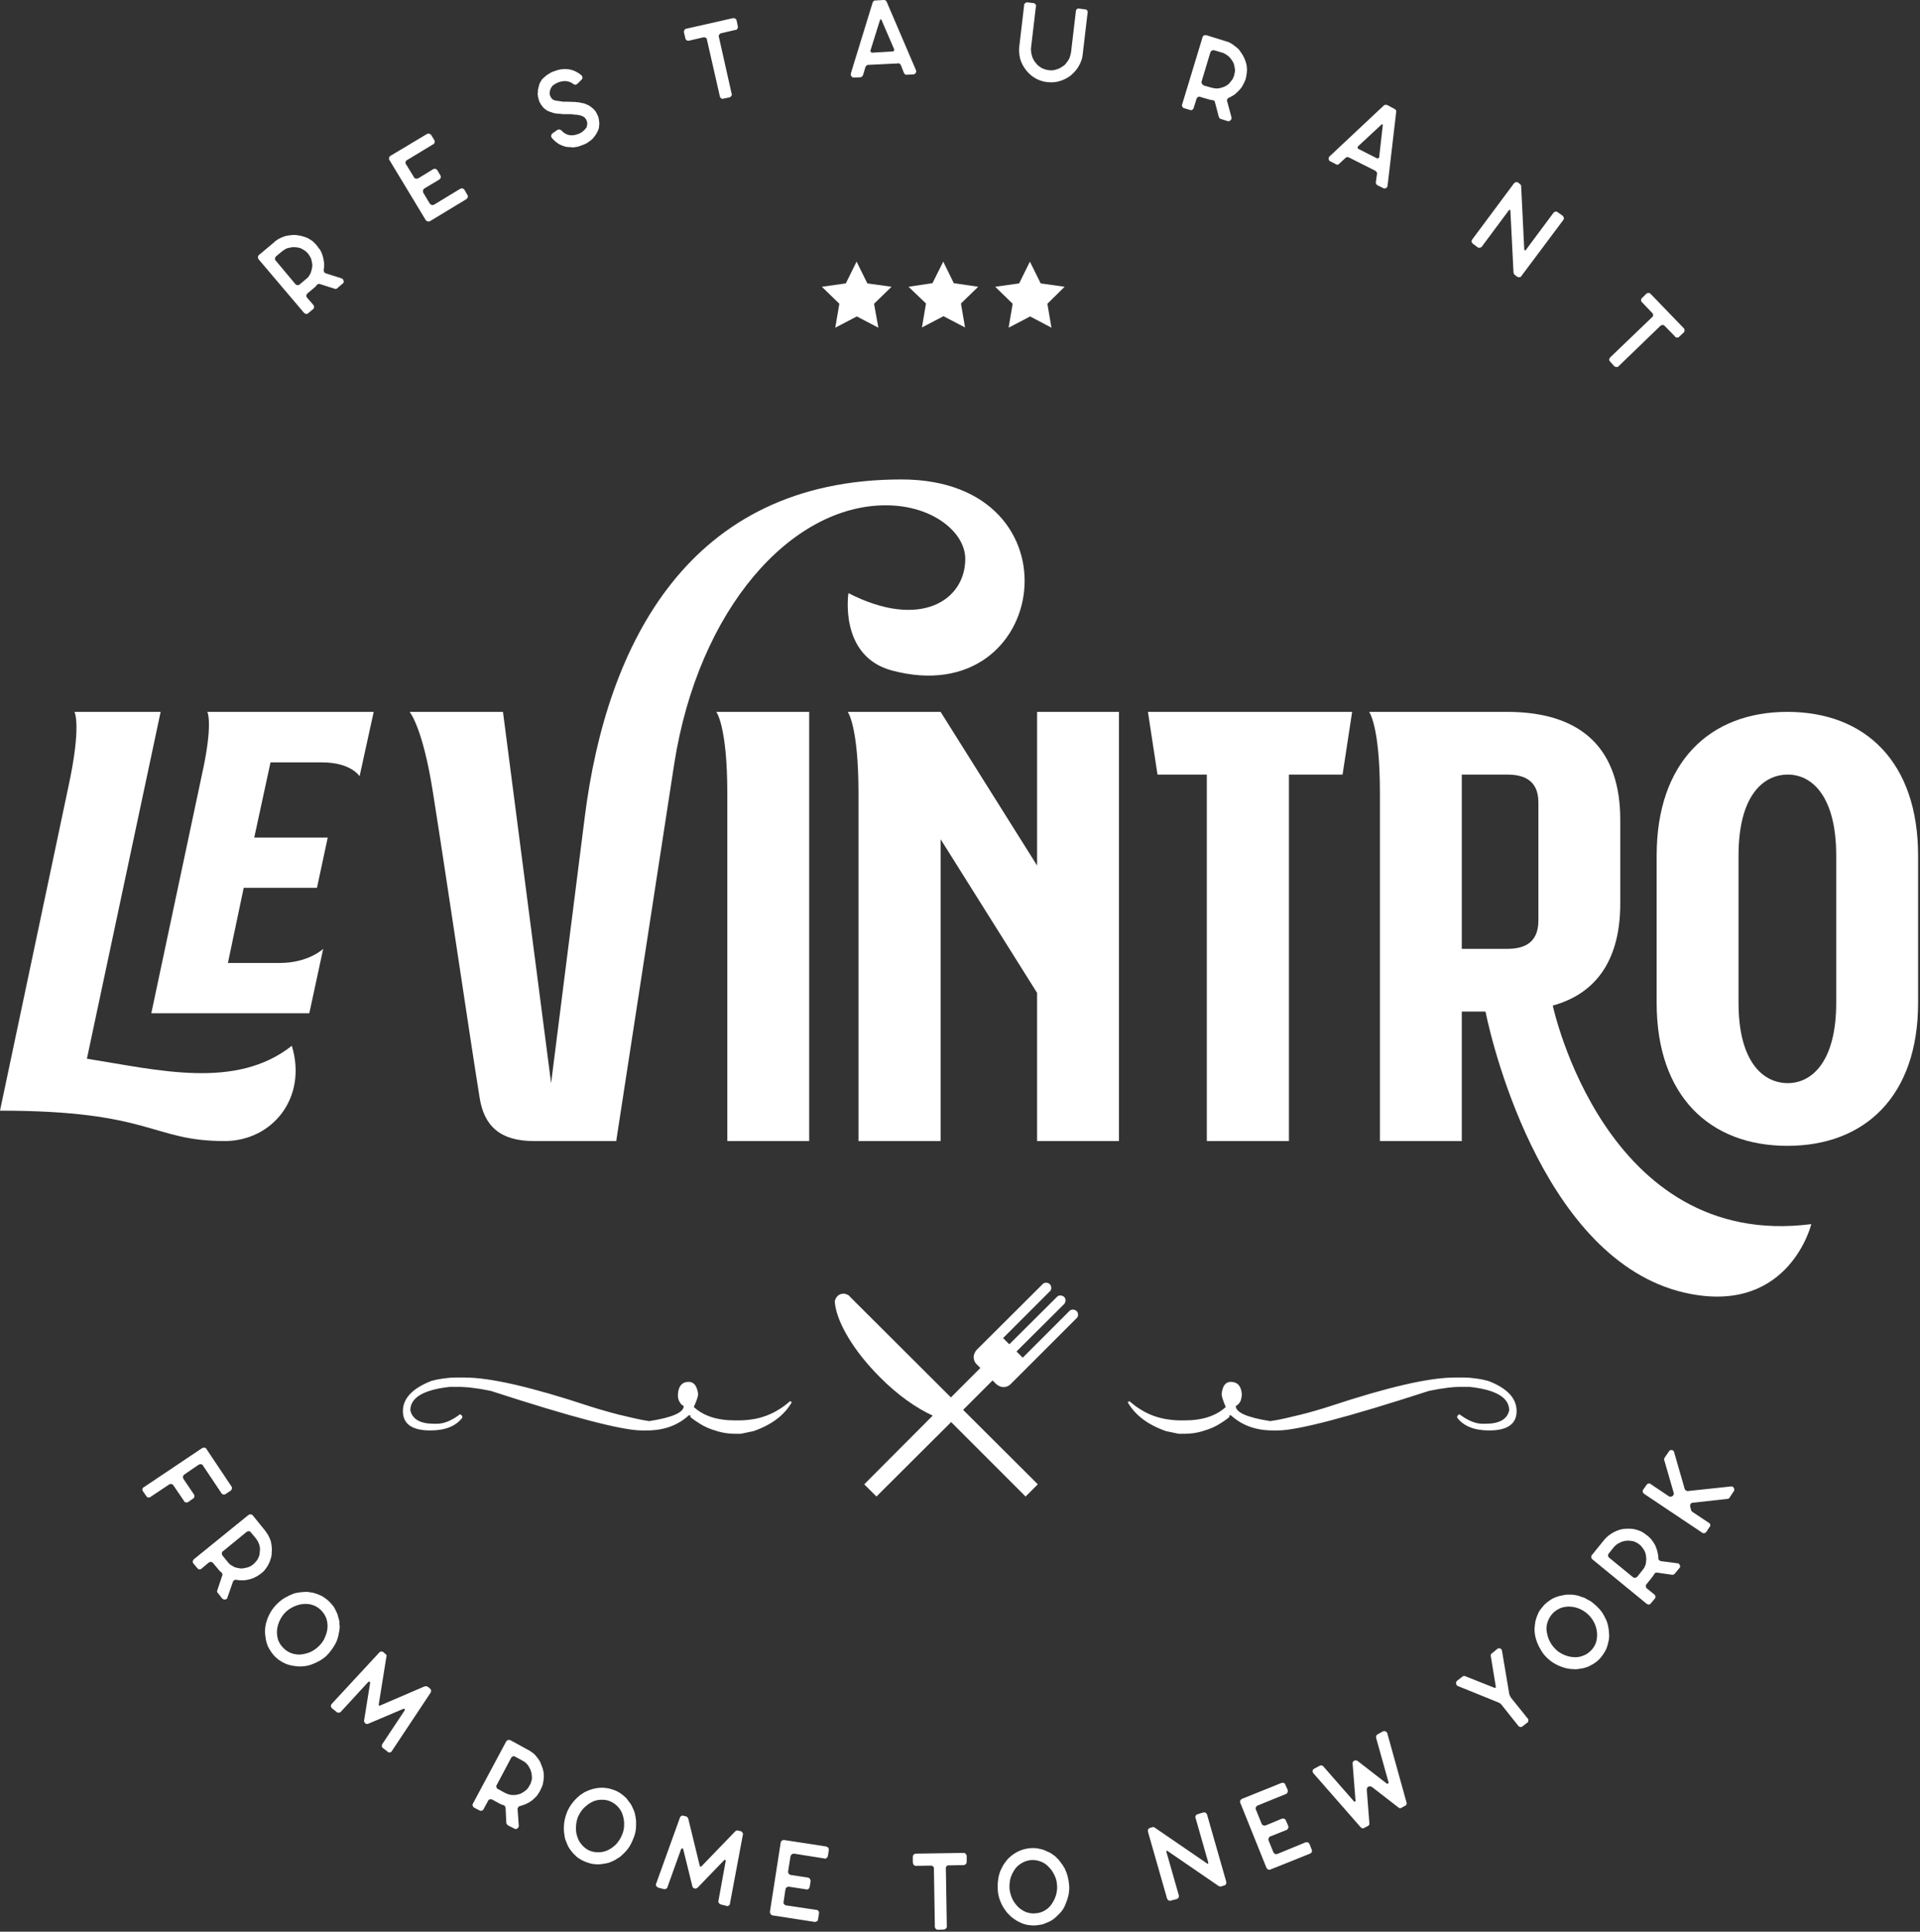 <?xml version="1.0" encoding="utf-8"?>
<!-- Generator: Adobe Illustrator 25.4.1, SVG Export Plug-In . SVG Version: 6.00 Build 0)  -->
<svg version="1.1" id="Layer_1" xmlns="http://www.w3.org/2000/svg" xmlns:xlink="http://www.w3.org/1999/xlink" x="0px" y="0px"
	 viewBox="0 0 802 807" style="enable-background:new 0 0 802 807;" xml:space="preserve">
<rect x="0" y="0" width="802" height="807" fill="#333333" stroke="none"/>
<style type="text/css">
	.st0{fill-rule:evenodd;clip-rule:evenodd;fill:#FFFFFF;}
	.st1{fill:#FFFFFF;}
</style>
<path class="st0" d="M128.3,124.4l2.6,3c0.1,0.1,0.1,0.1,0.1,0.2c0.1,0.1,0.1,0.2,0.1,0.3c0.1,0.1,0.1,0.1,0.1,0.2s0,0.2,0,0.3
	c0,0.1,0,0.1-0.1,0.2c0,0.1,0,0.1-0.1,0.2c0,0.1,0,0.2-0.1,0.3c-0.1,0.1-0.1,0.1-0.2,0.1l-1.9,1.6c-0.1,0.1-0.2,0.2-0.4,0.3
	c-0.1,0.1-0.3,0.1-0.5,0c-0.1,0-0.3,0-0.5-0.1c-0.1-0.1-0.3-0.2-0.4-0.3l-19-22.4c0-0.1,0-0.1-0.1-0.2s-0.1-0.1-0.1-0.2s0-0.2,0-0.3
	c-0.1-0.1-0.1-0.1-0.1-0.2c0.1-0.1,0.1-0.2,0.1-0.3c0-0.1,0-0.1,0.1-0.2c0-0.1,0-0.1,0.1-0.2s0.1-0.1,0.2-0.2l6.2-5.2
	c0.6-0.6,1.3-1.1,2-1.5c0.7-0.4,1.5-0.7,2.3-1c0.8-0.3,1.6-0.4,2.4-0.5c0.8-0.1,1.6-0.2,2.5-0.1c0.8,0.1,1.6,0.2,2.4,0.4
	c0.8,0.2,1.6,0.5,2.4,0.8c0.7,0.4,1.4,0.8,2.1,1.3c0.6,0.5,1.2,1.1,1.7,1.7c0.3,0.4,0.6,0.8,0.9,1.2c0.3,0.3,0.5,0.7,0.8,1.1
	c0.2,0.5,0.4,0.9,0.6,1.3c0.1,0.5,0.3,0.9,0.4,1.3c0.1,0.5,0.2,0.9,0.3,1.4c0.1,0.5,0.1,0.9,0.2,1.3c0,0.5,0,0.9,0,1.4
	c-0.1,0.5-0.1,0.9-0.2,1.4c0,0.1,0,0.3,0.1,0.4c0,0.2,0,0.4,0.1,0.5c0.1,0.1,0.2,0.2,0.3,0.3c0.1,0.1,0.3,0.1,0.4,0.2l6.6,2.1
	c0.1,0.1,0.2,0.1,0.3,0.2c0.1,0.1,0.2,0.1,0.3,0.2c0.1,0.1,0.1,0.2,0.1,0.3c0.1,0.1,0.1,0.2,0.1,0.3c0.1,0.1,0.1,0.2,0.1,0.3
	c0,0.1,0,0.3-0.1,0.4c0,0.1,0,0.2-0.1,0.3c-0.1,0.1-0.2,0.1-0.3,0.2l-2.2,1.9c-0.1,0.1-0.2,0.1-0.3,0.2c-0.1,0.1-0.2,0.1-0.3,0.1
	c-0.1,0-0.2,0-0.3,0c-0.1,0-0.2,0-0.3-0.1l-6-1.9c-0.1-0.1-0.3-0.1-0.4-0.1s-0.2,0-0.3,0.1c-0.1,0-0.3,0-0.4,0.1
	c-0.1,0.1-0.2,0.2-0.3,0.3c-0.1,0.1-0.2,0.3-0.3,0.4c-0.1,0.1-0.2,0.2-0.3,0.3c-0.1,0.1-0.3,0.3-0.4,0.4c-0.1,0.1-0.3,0.2-0.4,0.3
	l-2.5,2.1c-0.1,0.1-0.1,0.1-0.1,0.2c-0.1,0.1-0.1,0.1-0.2,0.2c0,0.1,0,0.1-0.1,0.2c0,0.1,0,0.2,0,0.3c0,0.1,0,0.1,0,0.2
	c0,0.1,0,0.2,0,0.3c0.1,0.1,0.1,0.1,0.2,0.2C128.2,124.3,128.2,124.3,128.3,124.4L128.3,124.4z M115.3,107.1
	c-0.1,0.1-0.1,0.1-0.1,0.2c-0.1,0-0.1,0-0.1,0.1c-0.1,0-0.1,0-0.1,0.1s0,0.1-0.1,0.2c0,0,0,0,0,0.1c0,0.1,0,0.1,0,0.2
	c0,0.1,0,0.1,0,0.2c0,0,0,0,0,0.1c0,0.1,0,0.1,0,0.2c0,0.1,0,0.1,0.1,0.1c0,0.1,0,0.1,0.1,0.2c0,0.1,0,0.1,0.1,0.1l8.2,9.8
	c0.1,0.1,0.3,0.2,0.4,0.3c0.1,0.1,0.3,0.1,0.5,0.1c0.2,0,0.4,0,0.5,0c0.1-0.1,0.3-0.2,0.4-0.3l2.5-2.1c0.4-0.3,0.8-0.7,1.1-1
	c0.3-0.4,0.5-0.8,0.8-1.3c0.2-0.5,0.4-0.9,0.5-1.4c0.1-0.5,0.2-0.9,0.3-1.4c0.1-0.5,0.1-1,0-1.5c-0.1-0.5-0.2-1-0.3-1.5
	s-0.3-0.9-0.6-1.4c-0.2-0.4-0.5-0.8-0.8-1.2c-0.3-0.4-0.7-0.8-1.1-1.1c-0.4-0.3-0.8-0.6-1.3-0.8c-0.4-0.3-0.9-0.5-1.4-0.6
	c-0.5-0.1-1-0.2-1.5-0.2c-0.5-0.1-1-0.1-1.5,0c-0.5,0.1-1,0.2-1.5,0.3c-0.5,0.1-1,0.3-1.4,0.6c-0.5,0.3-0.9,0.6-1.3,0.9L115.3,107.1
	z"/>
<path class="st1" d="M192.2,78.9c0.1,0,0.1,0,0.1,0c0.1-0.1,0.1-0.1,0.1-0.1c0.1,0,0.1,0,0.2,0c0-0.1,0-0.1,0.1-0.1s0.1,0,0.1,0
	c0.1,0,0.1,0,0.1,0c0.1,0,0.1,0,0.2,0c0,0,0,0,0.1,0c0,0,0,0,0.1,0.1c0.1,0,0.1,0,0.1,0c0.1,0,0.1,0,0.1,0.1c0.1,0,0.1,0,0.1,0
	c0.1,0.1,0.1,0.1,0.1,0.1c0.1,0,0.1,0,0.1,0.1c0.1,0,0.1,0,0.1,0.1c0.1,0,0.1,0,0.1,0.1l1.2,2.1c0.1,0.1,0.1,0.1,0.2,0.2
	c0,0.1,0,0.1,0,0.2c0,0.1,0,0.2,0,0.3c0,0.1,0,0.2,0,0.3c0,0.1,0,0.1-0.1,0.2c0,0.1,0,0.1-0.1,0.2c-0.1,0.1-0.1,0.1-0.2,0.2
	s-0.1,0.1-0.2,0.2l-15.2,9.2c-0.1,0-0.1,0-0.2,0.1c-0.1,0-0.2,0-0.3,0c-0.1,0.1-0.1,0.1-0.2,0c-0.1,0-0.2,0-0.3,0
	c-0.1,0-0.1,0-0.2-0.1c-0.1-0.1-0.1-0.1-0.2-0.1c-0.1-0.1-0.1-0.1-0.2-0.2c-0.1-0.1-0.1-0.1-0.2-0.2l-15.1-25
	c-0.1-0.1-0.1-0.1-0.1-0.2c0,0,0,0-0.1-0.1c0-0.1,0-0.1,0-0.2s0-0.1,0-0.2s0-0.1,0-0.1c0-0.1,0-0.1,0-0.2c0.1-0.1,0.1-0.1,0.1-0.2
	c0,0,0,0,0.1-0.1c0-0.1,0-0.1,0-0.2c0.1,0,0.1,0,0.1-0.1c0.1-0.1,0.1-0.1,0.2-0.1c0-0.1,0-0.1,0.1-0.1l15.2-9.1
	c0.1-0.1,0.3-0.1,0.5-0.2c0.2,0,0.4,0,0.5,0.1c0.2,0,0.4,0.1,0.5,0.2c0.1,0.1,0.2,0.2,0.3,0.3l1.3,2.1c0,0.1,0,0.1,0.1,0.2
	c0,0.1,0,0.2,0.1,0.3c0,0.1,0,0.2,0,0.3c0,0.1,0,0.1-0.1,0.2c0,0.1,0,0.2-0.1,0.3c0,0.1,0,0.1-0.1,0.2c-0.1,0.1-0.1,0.1-0.2,0.2
	c-0.1,0.1-0.1,0.1-0.2,0.1L170,66.9c-0.1,0-0.1,0-0.1,0.1c-0.1,0-0.1,0-0.2,0.1c0,0,0,0-0.1,0.1c0,0.1,0,0.1,0,0.1
	c-0.1,0.1-0.1,0.1-0.1,0.2c-0.1,0.1-0.1,0.1-0.1,0.1c0,0.1,0,0.1,0,0.2s0,0.1,0,0.2c0,0,0,0,0,0.1s0,0.1,0,0.2
	c0.1,0.1,0.1,0.1,0.1,0.2c0,0,0,0,0.1,0.1l3.3,5.4c0,0.1,0,0.1,0.1,0.2c0.1,0.1,0.1,0.1,0.2,0.2c0.1,0.1,0.1,0.1,0.2,0.1
	c0.1,0.1,0.2,0.1,0.3,0.1c0.1,0,0.1,0,0.2,0c0.1,0.1,0.2,0.1,0.3,0c0.1,0,0.2,0,0.3,0c0.1-0.1,0.1-0.1,0.2-0.1l6.2-3.8
	c0.1-0.1,0.1-0.1,0.2-0.1c0.1,0,0.2,0,0.3-0.1c0.1,0,0.1,0,0.2,0c0.1,0,0.2,0,0.3,0c0.1,0.1,0.1,0.1,0.2,0.1
	c0.1,0.1,0.1,0.1,0.2,0.2c0.1,0,0.1,0,0.2,0.1c0.1,0.1,0.1,0.1,0.2,0.2l1.2,2.1c0.1,0.1,0.2,0.3,0.2,0.5c0,0.1,0,0.3,0,0.5
	c-0.1,0.1-0.1,0.3-0.2,0.4c-0.1,0.1-0.3,0.3-0.4,0.4l-6.2,3.7c-0.1,0.1-0.1,0.1-0.2,0.2c-0.1,0.1-0.1,0.1-0.2,0.2s-0.1,0.1-0.1,0.2
	c-0.1,0.1-0.1,0.1-0.1,0.2s0,0.2,0,0.3c-0.1,0.1-0.1,0.1,0,0.2c0,0.1,0,0.2,0,0.3c0.1,0.1,0.1,0.1,0.1,0.2l2.7,4.5
	c0.1,0.1,0.1,0.1,0.2,0.2c0.1,0.1,0.1,0.1,0.2,0.2c0.1,0.1,0.1,0.1,0.2,0.1c0.1,0.1,0.1,0.1,0.2,0.1c0.1,0,0.2,0,0.3,0
	c0.1,0.1,0.2,0.1,0.3,0c0.1,0,0.1,0,0.2,0c0.1-0.1,0.1-0.1,0.2-0.1L192.2,78.9z"/>
<path class="st1" d="M238.8,61.6v-0.2l-0.3,0.1c-0.7,0-1.5-0.1-2.3-0.2c-0.7-0.2-1.4-0.5-2.1-0.8c-0.7-0.3-1.4-0.8-2-1.3
	c-0.6-0.5-1.1-1-1.6-1.6c0-0.1,0-0.1-0.1-0.1c0-0.1,0-0.1-0.1-0.2c0-0.1,0-0.1,0-0.2c0-0.1,0-0.1-0.1-0.1c0-0.1,0-0.1,0-0.2
	c0-0.1,0-0.1,0.1-0.2c0-0.1,0-0.1,0-0.2c0,0,0,0,0-0.1c0.1-0.1,0.1-0.1,0.1-0.2c0.1-0.1,0.1-0.1,0.1-0.1c0.1-0.1,0.1-0.1,0.1-0.1
	c0.1-0.1,0.1-0.1,0.2-0.2l2-1.4c0.1,0,0.1,0,0.2-0.1c0.1,0,0.1,0,0.2-0.1c0.1,0,0.1,0,0.2,0c0.1,0,0.2,0,0.3,0c0.1,0,0.1,0,0.2,0.1
	c0.1,0,0.1,0,0.2,0c0.1,0.1,0.1,0.1,0.2,0.2c0.1,0,0.1,0,0.2,0.1c1.9,2.1,4.3,2.6,7.2,1.4c0.1,0,0.2,0,0.3-0.1
	c0.1-0.1,0.3-0.1,0.4-0.2c0.1-0.1,0.2-0.1,0.3-0.2c0.1-0.1,0.3-0.1,0.4-0.2c0.1-0.1,0.2-0.2,0.3-0.3c0.1-0.1,0.3-0.2,0.4-0.3
	c0.1-0.1,0.2-0.2,0.3-0.3c0.1-0.1,0.2-0.2,0.3-0.3c0.1-0.1,0.2-0.3,0.3-0.4c0.1-0.1,0.2-0.3,0.3-0.4c0.1-0.1,0.1-0.3,0.1-0.4
	c0.1-0.2,0.1-0.4,0.1-0.5c0.1-0.2,0.1-0.4,0.1-0.5c0-0.2,0-0.4,0-0.5c-0.1-0.2-0.1-0.4-0.1-0.5c-0.1-0.2-0.1-0.4-0.2-0.5
	c-0.1-0.3-0.2-0.5-0.4-0.7c-0.1-0.2-0.3-0.4-0.5-0.6c-0.2-0.1-0.4-0.3-0.7-0.4c-0.2-0.1-0.4-0.2-0.7-0.3c-0.5-0.1-0.9-0.2-1.4-0.3
	c-0.5-0.1-0.9-0.1-1.3-0.1c-0.5-0.1-0.9-0.1-1.4-0.2c-0.5,0-0.9,0-1.4,0c-0.9,0-1.5,0-2,0c-0.5-0.1-1.1-0.1-2-0.2
	c-0.1,0-0.3,0-0.5,0c-0.1-0.1-0.3-0.1-0.5-0.1c-0.1,0-0.3,0-0.5-0.1c-0.1,0-0.3,0-0.5-0.1c-0.1-0.1-0.3-0.1-0.4-0.1
	c-0.1-0.1-0.3-0.1-0.5-0.2c-0.1-0.1-0.3-0.1-0.4-0.1c-0.1-0.1-0.3-0.1-0.5-0.2c-0.1-0.1-0.3-0.1-0.4-0.2c-0.2-0.1-0.4-0.1-0.5-0.2
	c-0.1-0.1-0.3-0.2-0.4-0.3c-0.1-0.1-0.3-0.2-0.4-0.3c-0.3-0.2-0.5-0.4-0.8-0.7c-0.2-0.3-0.4-0.5-0.6-0.8c-0.3-0.3-0.5-0.6-0.6-0.9
	c-0.2-0.3-0.4-0.7-0.5-1c-0.1-0.2-0.1-0.4-0.2-0.7c-0.1-0.3-0.1-0.5-0.2-0.7c-0.1-0.3-0.1-0.5-0.1-0.8c-0.1-0.3-0.1-0.5-0.1-0.8
	s0-0.5,0.1-0.8c0-0.3,0-0.6,0-0.9c0.1-0.3,0.1-0.5,0.2-0.8c0.1-0.3,0.1-0.5,0.2-0.8c0.1-0.3,0.2-0.7,0.3-1c0.1-0.3,0.3-0.6,0.5-0.9
	c0.1-0.3,0.3-0.5,0.5-0.8s0.4-0.5,0.7-0.7c0.3-0.3,0.6-0.5,0.9-0.8c0.3-0.3,0.7-0.5,1-0.7c0.3-0.2,0.7-0.4,1-0.6
	c0.3-0.2,0.7-0.4,1.1-0.5c4.4-1.8,8.3-1.3,11.7,1.5c0.1,0.1,0.1,0.1,0.2,0.2c0.1,0.1,0.1,0.1,0.1,0.2c0.1,0.1,0.1,0.2,0.1,0.3
	c0.1,0.1,0.1,0.1,0.1,0.2c0,0.1,0,0.2,0,0.3c-0.1,0.1-0.1,0.2-0.1,0.3c-0.1,0.1-0.1,0.1-0.1,0.2c-0.1,0.1-0.1,0.1-0.2,0.2l-1.7,1.7
	c-0.1,0.1-0.1,0.1-0.2,0.1c-0.1,0.1-0.1,0.1-0.2,0.2c-0.1,0-0.1,0-0.2,0c-0.1,0.1-0.1,0.1-0.2,0.1c-0.1,0-0.2,0-0.3,0
	c-0.1,0-0.1,0-0.2-0.1c-0.1,0-0.1,0-0.2-0.1c-0.1,0-0.1,0-0.2-0.1c-1.8-1.4-4-1.6-6.5-0.6c-0.1,0.1-0.3,0.1-0.4,0.2
	c-0.1,0.1-0.3,0.1-0.4,0.2c-0.1,0.1-0.3,0.1-0.4,0.2c-0.1,0.1-0.3,0.2-0.4,0.3c-0.1,0.1-0.2,0.1-0.3,0.2c-0.1,0.1-0.2,0.1-0.3,0.2
	c-0.1,0.1-0.1,0.2-0.2,0.3s-0.1,0.2-0.2,0.3c-0.1,0.1-0.1,0.1-0.2,0.2c0,0.1,0,0.2-0.1,0.3c-0.1,0.1-0.1,0.2-0.1,0.3
	c-0.1,0.1-0.1,0.2-0.1,0.3c-0.1,0.1-0.1,0.1-0.1,0.2c-0.1,0.1-0.1,0.2-0.1,0.3c0,0.1,0,0.1,0,0.2c0,0.1,0,0.2-0.1,0.3
	c0,0.1,0,0.1,0,0.2c0,0.1,0,0.1,0,0.2c0,0.1,0,0.1,0,0.2c0,0.1,0,0.2,0,0.3c0.1,0,0.1,0,0.1,0.1c0,0.1,0,0.1,0,0.2c0,0,0,0,0,0.1
	c0,0.1,0,0.1,0.1,0.1l0.1,0.3c0.1,0.2,0.2,0.4,0.3,0.6c0.1,0.2,0.3,0.4,0.5,0.6c0.2,0.1,0.4,0.3,0.6,0.4c0.3,0.1,0.5,0.1,0.7,0.2
	c0.5,0.1,0.9,0.1,1.3,0.2c0.5,0.1,0.9,0.1,1.3,0.2c0.5,0.1,0.9,0.1,1.4,0.1c0.4,0,0.8,0,1.3,0l2.7,0.1c0.1,0,0.3,0,0.4,0
	s0.3,0,0.4,0.1c0.1,0,0.3,0,0.4,0c0.1,0,0.2,0,0.3,0l1.4,0.3c0.1,0,0.3,0,0.4,0.1c0.1,0,0.2,0,0.3,0c0.1,0.1,0.3,0.1,0.4,0.1
	c0.1,0.1,0.2,0.1,0.3,0.1l1.3,0.6c0.1,0,0.2,0,0.3,0.1c0.1,0.1,0.2,0.1,0.3,0.2c0.1,0.1,0.2,0.1,0.3,0.2c0.1,0.1,0.2,0.1,0.3,0.2
	c0.3,0.3,0.7,0.6,1.1,0.9c0.1,0.1,0.2,0.2,0.3,0.3c0.1,0.1,0.1,0.2,0.2,0.3c0.1,0.1,0.2,0.2,0.3,0.3c0.1,0.1,0.1,0.2,0.2,0.3
	c0.1,0.1,0.1,0.3,0.2,0.4c0.1,0.1,0.1,0.3,0.2,0.4c0.1,0.1,0.1,0.3,0.2,0.4c0.1,0.1,0.1,0.3,0.2,0.4c0.3,0.6,0.4,1.2,0.5,1.9
	c0.1,0.7,0.2,1.3,0.1,2c0,0.6-0.1,1.2-0.3,1.9c-0.3,0.6-0.6,1.2-0.9,1.8c-0.3,0.5-0.7,1-1.1,1.5c-0.3,0.5-0.8,0.9-1.3,1.3
	c-0.5,0.3-0.9,0.7-1.4,1c-0.5,0.3-1.1,0.6-1.7,0.8c-0.4,0.1-0.8,0.3-1.1,0.4c-0.4,0.1-0.8,0.3-1.2,0.4c-0.4,0.1-0.8,0.1-1.3,0.2
	C239.6,61.6,239.2,61.6,238.8,61.6L238.8,61.6z"/>
<path class="st1" d="M302.2,41.2c-0.1,0.1-0.1,0.1-0.2,0.1s-0.2,0-0.3,0c-0.1-0.1-0.1-0.1-0.2-0.1c-0.1-0.1-0.2-0.1-0.3-0.1
	c-0.1-0.1-0.1-0.1-0.2-0.2c-0.1-0.1-0.1-0.1-0.1-0.2c-0.1-0.1-0.1-0.1-0.1-0.2c-0.1-0.1-0.1-0.1-0.1-0.2l-5.4-23.7
	c0-0.1,0-0.2,0-0.3c-0.1-0.1-0.1-0.1-0.2-0.2c0-0.1,0-0.1-0.1-0.2c-0.1-0.1-0.1-0.1-0.2-0.1c-0.1-0.1-0.2-0.1-0.3-0.1
	c-0.1-0.1-0.1-0.1-0.2-0.1c-0.1,0-0.1,0-0.2,0c-0.1,0-0.2,0-0.3,0l-6,1.4c-0.1,0-0.1,0-0.2,0c-0.1,0-0.2,0-0.3,0
	c-0.1,0-0.2,0-0.3-0.1c-0.1,0-0.1,0-0.2-0.1c-0.1-0.1-0.1-0.1-0.2-0.2c-0.1,0-0.1,0-0.1-0.1c-0.1-0.1-0.1-0.2-0.2-0.3
	c0-0.1,0-0.1,0-0.2l-0.6-2.4c0-0.1,0-0.2,0-0.3c0-0.1,0-0.1,0-0.2c0-0.1,0-0.2,0.1-0.3c0-0.1,0-0.1,0.1-0.2c0-0.1,0-0.1,0.1-0.2
	c0.1-0.1,0.1-0.1,0.2-0.2c0.1-0.1,0.1-0.1,0.2-0.1c0.1-0.1,0.2-0.1,0.3-0.1l19.4-4.4c0.1,0,0.2,0,0.3,0c0.1,0,0.1,0,0.2,0
	c0.1,0,0.2,0,0.3,0.1c0.1,0,0.1,0,0.2,0.1c0.1,0.1,0.1,0.1,0.2,0.1c0.1,0.1,0.1,0.1,0.2,0.2c0,0.1,0,0.1,0.1,0.2
	c0,0.1,0,0.2,0.1,0.3l0.5,2.4c0,0.1,0,0.1,0,0.2c0,0.1,0,0.2,0,0.3s0,0.1,0,0.2c-0.1,0.1-0.1,0.2-0.2,0.3c0,0.1,0,0.1-0.1,0.2
	c-0.1,0.1-0.1,0.1-0.2,0.1c-0.1,0.1-0.1,0.1-0.2,0.2c-0.1,0-0.2,0-0.3,0l-6,1.4c-0.1,0-0.1,0-0.2,0.1c-0.1,0-0.1,0-0.2,0.1
	c-0.1,0.1-0.1,0.1-0.2,0.2c-0.1,0.1-0.1,0.1-0.2,0.2c0,0.1,0,0.1-0.1,0.2c0,0.1,0,0.1,0,0.2c-0.1,0.1-0.1,0.2-0.1,0.3
	c0,0.1,0,0.2,0.1,0.3l5.3,23.6c0.1,0.1,0.1,0.2,0.1,0.3s0,0.2,0,0.3c-0.1,0.1-0.1,0.1-0.1,0.2c-0.1,0.1-0.1,0.1-0.2,0.2
	c0,0.1,0,0.2-0.1,0.2c-0.1,0.1-0.1,0.1-0.2,0.2c-0.1,0.1-0.1,0.1-0.2,0.1c-0.1,0.1-0.1,0.1-0.2,0.1L302.2,41.2z"/>
<path class="st0" d="M362.7,27.1c-0.1,0-0.3,0-0.4,0.1c-0.1,0-0.3,0.1-0.4,0.2c-0.1,0.1-0.1,0.2-0.2,0.3c-0.1,0.1-0.2,0.2-0.2,0.3
	l-1,3.4c-0.1,0.1-0.1,0.2-0.2,0.3c-0.1,0.1-0.2,0.2-0.3,0.3c-0.1,0.1-0.2,0.2-0.3,0.2c-0.1,0.1-0.3,0.1-0.4,0.1l-2.6,0.1
	c-0.1,0-0.2,0-0.3,0c-0.1,0-0.2,0-0.3-0.1c-0.1-0.1-0.1-0.1-0.2-0.2s-0.1-0.1-0.2-0.2s-0.1-0.1-0.2-0.2c-0.1-0.1-0.1-0.2-0.1-0.3
	c0-0.1,0-0.2,0-0.3c0-0.1,0-0.3,0-0.4l9.1-29.6c0.1-0.1,0.1-0.3,0.2-0.4c0.1-0.1,0.2-0.2,0.3-0.3c0.1-0.1,0.2-0.1,0.3-0.2
	c0.1,0,0.3,0,0.4,0l3.4-0.2c0.1,0,0.3,0,0.4,0c0.1,0.1,0.3,0.1,0.4,0.2s0.2,0.1,0.3,0.2c0.1,0.1,0.1,0.3,0.2,0.4l12.2,28.5
	c0,0.1,0,0.2,0.1,0.3c0,0.1,0,0.2,0,0.3c0,0.1,0,0.2-0.1,0.3c0,0.1,0,0.2-0.1,0.3c-0.1,0.1-0.1,0.1-0.2,0.2
	c-0.1,0.1-0.1,0.1-0.2,0.2c-0.1,0.1-0.2,0.1-0.3,0.1c-0.1,0.1-0.2,0.1-0.3,0.1l-2.6,0.1c-0.1,0.1-0.3,0.1-0.4,0
	c-0.1,0-0.3,0-0.4-0.1c-0.1-0.1-0.2-0.2-0.3-0.3c-0.1-0.1-0.1-0.2-0.2-0.3l-1.3-3.3c-0.1-0.1-0.1-0.2-0.2-0.3
	c-0.1-0.1-0.2-0.2-0.3-0.3c-0.1-0.1-0.3-0.1-0.4-0.1c-0.1-0.1-0.3-0.1-0.4,0L362.7,27.1z M368.2,8.3c0-0.1-0.2-0.2-0.3-0.2
	c-0.2,0-0.3,0.1-0.3,0.2l-4,12.8c0,0.1,0,0.1,0,0.2c0,0,0,0,0,0.1c0,0.1,0,0.1,0.1,0.2c0,0,0,0,0,0.1c0.1,0.1,0.1,0.1,0.2,0.1
	c0,0.1,0,0.1,0.1,0.1c0.1,0,0.1,0,0.1,0.1c0.1,0,0.1,0,0.2,0l8.6-0.5c0.1,0,0.1,0,0.1,0c0.1,0,0.1,0,0.2-0.1c0,0,0,0,0.1-0.1
	c0,0,0,0,0.1-0.1c0-0.1,0-0.1,0.1-0.2c0,0,0,0,0-0.1c0-0.1,0-0.1,0-0.2c0-0.1,0-0.1,0-0.1L368.2,8.3z"/>
<path class="st1" d="M447.3,31.5c-1.4,1.1-3,1.9-4.7,2.4c-1.6,0.5-3.4,0.6-5.2,0.4c-1.7-0.2-3.4-0.7-4.9-1.6c-1.6-0.9-2.9-2.1-4-3.5
	c-0.5-0.7-1-1.4-1.4-2.2c-0.4-0.8-0.7-1.6-1-2.5c-0.2-0.9-0.3-1.8-0.4-2.7c-0.1-0.9,0-1.8,0.1-2.7l2-17c0-0.1,0-0.3,0.1-0.5
	c0.1-0.1,0.3-0.2,0.4-0.3c0.1-0.1,0.3-0.2,0.4-0.3c0.1,0,0.3,0,0.5,0l2.4,0.3c0.1,0,0.2,0,0.3,0c0.1,0.1,0.1,0.1,0.2,0.1
	c0.1,0.1,0.1,0.1,0.2,0.2c0.1,0.1,0.1,0.1,0.2,0.2c0.1,0.1,0.1,0.1,0.1,0.2c0.1,0.1,0.1,0.1,0.1,0.2c0.1,0.1,0.1,0.1,0.1,0.2
	c0,0.1,0,0.2-0.1,0.3l-2,17c-0.1,0.5-0.1,1.1,0,1.7c0,0.5,0.1,1.1,0.3,1.7c0.1,0.5,0.3,1.1,0.6,1.6c0.2,0.5,0.5,0.9,0.9,1.4
	c0.6,0.9,1.5,1.6,2.4,2.2c1,0.5,2,0.9,3.1,1c1.1,0.2,2.2,0.1,3.3-0.3c1.1-0.3,2-0.8,2.9-1.5c0.5-0.3,0.9-0.7,1.2-1.2
	c0.4-0.4,0.7-0.9,1-1.4c0.3-0.5,0.5-1,0.6-1.5c0.2-0.6,0.3-1.2,0.4-1.7l2-17c0-0.2,0-0.4,0.1-0.5s0.2-0.3,0.3-0.4
	c0.1-0.1,0.3-0.1,0.5-0.2c0.1-0.1,0.3-0.1,0.5,0l2.4,0.3c0.1,0,0.2,0,0.3,0c0.1,0.1,0.1,0.1,0.2,0.1c0.1,0.1,0.1,0.1,0.2,0.2
	c0.1,0,0.1,0,0.2,0.1c0.1,0.1,0.1,0.2,0.1,0.3c0.1,0.1,0.1,0.1,0.1,0.2s0,0.2,0.1,0.3c0,0.1,0,0.1-0.1,0.2l-2,17
	c-0.1,0.9-0.2,1.8-0.5,2.7c-0.3,0.8-0.6,1.6-1.1,2.4c-0.4,0.8-0.9,1.5-1.5,2.2C448.6,30.3,448,30.9,447.3,31.5L447.3,31.5z"/>
<path class="st0" d="M499.8,41.3l-1.2,3.8c0,0.1,0,0.1-0.1,0.2c0,0.1,0,0.1-0.1,0.2c-0.1,0.1-0.1,0.1-0.2,0.2
	c-0.1,0.1-0.1,0.1-0.2,0.2c-0.1,0-0.1,0-0.2,0.1c-0.1,0-0.2,0-0.3,0c-0.1,0-0.1,0-0.2,0c-0.1,0-0.2,0-0.3-0.1l-2.4-0.7
	c-0.1,0-0.3-0.1-0.4-0.2c-0.1-0.1-0.2-0.2-0.3-0.4c-0.1-0.1-0.1-0.3-0.2-0.5c0-0.1,0-0.3,0.1-0.5l8.5-28c0-0.1,0-0.2,0.1-0.3
	c0-0.1,0-0.1,0.1-0.2c0.1-0.1,0.1-0.1,0.2-0.1c0.1-0.1,0.1-0.1,0.2-0.2c0.1,0,0.1,0,0.2-0.1c0.1,0,0.2,0,0.3,0c0.1,0,0.1,0,0.2,0
	c0.1,0,0.2,0,0.3,0l7.7,2.4c0.9,0.2,1.7,0.5,2.4,0.9c0.7,0.4,1.4,0.9,2,1.4c0.7,0.5,1.3,1,1.8,1.7s1,1.4,1.4,2.1
	c0.4,0.7,0.7,1.4,1,2.2c0.3,0.8,0.5,1.6,0.6,2.4c0.1,0.9,0.1,1.7,0,2.5c-0.1,0.8-0.2,1.6-0.4,2.4c-0.1,0.5-0.3,0.9-0.5,1.4
	c-0.2,0.4-0.4,0.8-0.6,1.2c-0.2,0.4-0.4,0.8-0.7,1.2s-0.6,0.8-0.9,1.1c-0.3,0.3-0.7,0.7-1,1c-0.3,0.3-0.7,0.6-1,0.9
	c-0.4,0.3-0.8,0.5-1.2,0.7c-0.4,0.3-0.8,0.5-1.2,0.6c-0.1,0.1-0.1,0.1-0.2,0.2c-0.1,0-0.1,0-0.2,0.1c-0.1,0.1-0.1,0.1-0.1,0.2
	c-0.1,0.1-0.1,0.1-0.2,0.2c0,0.1,0,0.1,0,0.2c-0.1,0.1-0.1,0.1-0.1,0.2s0,0.1,0,0.2c0,0.1,0,0.1,0.1,0.2l1.8,6.7c0,0.1,0,0.2,0,0.3
	c0,0.1,0,0.3,0,0.4c-0.1,0.1-0.1,0.2-0.2,0.3c-0.1,0.1-0.1,0.1-0.2,0.2c-0.1,0.1-0.1,0.2-0.2,0.3c-0.1,0-0.3,0-0.4,0.1
	c-0.1,0-0.2,0-0.3,0s-0.2,0-0.3,0l-2.8-0.9c-0.1,0-0.2,0-0.3-0.1c-0.1-0.1-0.2-0.1-0.3-0.2c-0.1-0.1-0.1-0.2-0.1-0.3
	c-0.1-0.1-0.1-0.2-0.2-0.3l-1.6-6.1c0-0.1,0-0.2-0.1-0.3c-0.1-0.1-0.1-0.2-0.2-0.3c-0.1-0.1-0.3-0.1-0.4-0.2
	c-0.1-0.1-0.2-0.1-0.3-0.1c-0.2,0-0.4,0-0.5,0c-0.2-0.1-0.4-0.1-0.5-0.1c-0.2-0.1-0.4-0.1-0.5-0.2c-0.2,0-0.4,0-0.5-0.1l-3.1-0.9
	c-0.1-0.1-0.2-0.1-0.3-0.1c-0.1,0-0.1,0-0.2,0c-0.1,0-0.2,0-0.3,0.1c-0.1,0-0.1,0-0.2,0c-0.1,0.1-0.1,0.1-0.2,0.2
	c-0.1,0.1-0.1,0.1-0.2,0.2c-0.1,0.1-0.1,0.1-0.1,0.2C499.8,41.2,499.8,41.2,499.8,41.3L499.8,41.3z M507.2,21c-0.1,0-0.2,0-0.3,0
	c-0.1-0.1-0.2-0.1-0.3,0c-0.1,0-0.2,0-0.3,0.1c-0.1,0.1-0.2,0.1-0.3,0.2c-0.1,0-0.1,0-0.1,0.1c-0.1,0.1-0.1,0.1-0.1,0.1
	c-0.1,0.1-0.1,0.1-0.1,0.2c0,0.1,0,0.1-0.1,0.1l-3.7,12.3c0,0.1,0,0.3,0,0.5c0,0.1,0.1,0.3,0.2,0.4c0.1,0.2,0.2,0.3,0.3,0.4
	c0.1,0.1,0.3,0.2,0.4,0.3l3.1,0.9c0.5,0.1,1,0.2,1.5,0.3c0.5,0.1,1,0.1,1.5,0c0.5,0,0.9-0.1,1.4-0.3c0.5-0.1,0.9-0.3,1.4-0.5
	c0.5-0.3,0.9-0.5,1.3-0.8c0.3-0.3,0.7-0.7,1-1.1c0.3-0.4,0.6-0.8,0.9-1.2c0.2-0.5,0.4-0.9,0.6-1.4c0.1-0.5,0.2-1,0.3-1.5
	c0.1-0.5,0.1-1,0-1.5s-0.2-1-0.3-1.5s-0.3-0.9-0.6-1.4s-0.6-0.9-0.9-1.3s-0.7-0.8-1.1-1.1c-0.4-0.3-0.8-0.6-1.2-0.8
	c-0.5-0.3-1-0.5-1.5-0.6L507.2,21z"/>
<path class="st0" d="M563.5,65.8c-0.1-0.1-0.3-0.1-0.4-0.1c-0.1-0.1-0.3-0.1-0.4-0.1c-0.1,0.1-0.3,0.1-0.4,0.2
	c-0.1,0-0.2,0.1-0.3,0.2l-2.6,2.4c-0.1,0.1-0.2,0.2-0.3,0.3c-0.1,0-0.2,0-0.3,0.1c-0.1,0-0.3,0-0.4,0c-0.1-0.1-0.3-0.1-0.4-0.2
	l-2.3-1.2c-0.1,0-0.2,0-0.3-0.1s-0.1-0.2-0.2-0.3c-0.1-0.1-0.1-0.2-0.1-0.3c-0.1-0.1-0.1-0.2-0.1-0.3c0-0.1,0-0.2,0-0.3
	c0-0.1,0-0.2,0.1-0.3c0-0.1,0-0.2,0.1-0.3c0.1-0.1,0.1-0.1,0.2-0.2L578,44.1c0.1-0.1,0.2-0.1,0.3-0.2c0.1-0.1,0.3-0.1,0.4-0.1
	c0.1,0,0.3,0,0.4,0c0.1,0,0.3,0,0.4,0.1l3,1.6c0.1,0.1,0.2,0.1,0.3,0.2c0.1,0.1,0.2,0.2,0.3,0.3s0.1,0.3,0.1,0.4s0,0.3,0,0.4
	l-3.6,30.8c0,0.1,0,0.2-0.1,0.3c0,0.1,0,0.2-0.1,0.3c-0.1,0.1-0.1,0.1-0.2,0.2s-0.2,0.1-0.3,0.2c-0.1,0.1-0.1,0.1-0.2,0.1
	c-0.1,0-0.2,0-0.3,0c-0.1,0-0.2,0-0.3,0c-0.1,0-0.2,0-0.3-0.1l-2.4-1.2c-0.1-0.1-0.2-0.1-0.3-0.2c-0.1-0.1-0.1-0.2-0.2-0.3
	c-0.1-0.1-0.1-0.3-0.2-0.4c0-0.1,0-0.3,0-0.4l0.5-3.5c0-0.1,0-0.3,0-0.4c-0.1-0.1-0.1-0.2-0.2-0.3c-0.1-0.1-0.1-0.2-0.2-0.3
	c-0.1-0.1-0.3-0.2-0.4-0.3L563.5,65.8z M577.6,52.3C577.6,52.2,577.6,52.2,577.6,52.3c0-0.2,0-0.2,0-0.2c-0.1-0.1-0.1-0.1-0.1-0.1
	c0,0,0,0-0.1,0c-0.1-0.1-0.2-0.1-0.3,0l-9.8,9.1c0,0.1,0,0.1-0.1,0.2c0,0,0,0-0.1,0.1c0,0.1,0,0.1,0,0.2c0,0,0,0,0,0.1
	c0,0.1,0,0.1,0,0.2c0.1,0,0.1,0,0.1,0.1c0.1,0.1,0.1,0.1,0.1,0.1c0.1,0.1,0.1,0.1,0.1,0.1l7.7,3.9c0.1,0,0.1,0,0.2,0
	c0,0.1,0,0.1,0.1,0.1s0.1,0,0.2-0.1c0.1,0,0.1,0,0.1,0c0.1,0,0.1,0,0.2-0.1c0-0.1,0-0.1,0.1-0.1c0-0.1,0-0.1,0.1-0.2c0,0,0,0,0-0.1
	L577.6,52.3z"/>
<path class="st1" d="M636.7,104.3C636.7,104.3,636.7,104.3,636.7,104.3c0.1,0.1,0.1,0.1,0.1,0.2c0,0,0,0,0.1,0c0,0.1,0,0.1,0.1,0.1
	c0,0,0,0,0.1,0c0,0,0,0,0.1,0c0,0,0,0,0.1-0.1l0,0l11.6-15.6c0.1-0.1,0.1-0.1,0.2-0.2c0.1,0,0.1,0,0.2-0.1c0.1-0.1,0.1-0.1,0.2-0.1
	c0.1-0.1,0.2-0.1,0.3-0.1c0.1,0,0.1,0,0.2,0c0.1,0,0.2,0,0.3,0.1c0.1,0,0.1,0,0.2,0c0.1,0.1,0.1,0.1,0.2,0.2l2,1.4
	c0.1,0.1,0.2,0.3,0.3,0.4c0.1,0.1,0.2,0.3,0.2,0.5c0.1,0.1,0.1,0.3,0,0.5c-0.1,0.1-0.1,0.3-0.2,0.4l-17.5,23.4c0,0.1,0,0.1-0.1,0.2
	s-0.1,0.1-0.2,0.1c-0.1,0.1-0.2,0.1-0.3,0.2c-0.1,0-0.1,0-0.2,0c-0.1,0-0.2,0-0.3,0c-0.1,0-0.1,0-0.2,0c-0.1,0-0.1,0-0.2-0.1
	c-0.1-0.1-0.2-0.1-0.3-0.1l-1-0.8c-0.1-0.1-0.1-0.1-0.2-0.2c-0.1-0.1-0.1-0.1-0.1-0.2c-0.1-0.1-0.1-0.2-0.1-0.3
	c-0.1-0.1-0.1-0.2-0.1-0.3L630.9,88c0,0,0,0,0-0.1c0,0,0,0,0-0.1c-0.1,0-0.1,0-0.1-0.1c-0.1,0-0.1,0-0.1,0c-0.1,0-0.1,0-0.1,0
	c-0.1,0-0.1,0-0.1,0c-0.1,0-0.1,0-0.1,0c-0.1,0.1-0.1,0.1-0.1,0.1L619,103c-0.1,0.1-0.1,0.1-0.2,0.2s-0.1,0.1-0.2,0.1
	c-0.1,0.1-0.1,0.1-0.2,0.1c-0.1,0.1-0.1,0.1-0.2,0.1c-0.1,0-0.2,0-0.3,0s-0.1,0-0.2,0c-0.1,0-0.2,0-0.3-0.1s-0.1-0.1-0.2-0.1l-2-1.5
	c-0.1-0.1-0.2-0.3-0.3-0.4c-0.1-0.1-0.2-0.3-0.2-0.5c0-0.1,0-0.3,0.1-0.5c0-0.1,0.1-0.3,0.2-0.4l17.4-23.4c0.1-0.1,0.1-0.1,0.2-0.2
	c0.1-0.1,0.1-0.1,0.2-0.1c0.1-0.1,0.1-0.1,0.2-0.1c0.1-0.1,0.1-0.1,0.2-0.1c0.1,0,0.2,0,0.3,0s0.1,0,0.2,0c0.1,0.1,0.2,0.1,0.3,0.1
	c0.1,0.1,0.1,0.1,0.2,0.1l0.7,0.6c0.1,0.1,0.1,0.1,0.2,0.2c0.1,0.1,0.1,0.1,0.2,0.2c0,0.1,0,0.2,0.1,0.3c0,0.1,0,0.2,0,0.3
	L636.7,104.3z"/>
<path class="st1" d="M672.6,151.1c-0.1-0.1-0.2-0.2-0.3-0.4c-0.1-0.1-0.1-0.3-0.1-0.5c0-0.1,0-0.3,0.1-0.4c0.1-0.2,0.2-0.4,0.3-0.5
	l17.5-16.8c0.1-0.1,0.1-0.1,0.2-0.2s0.1-0.1,0.1-0.2c0.1-0.1,0.1-0.1,0.1-0.2c0-0.1,0-0.2,0-0.3c0-0.1,0-0.1,0-0.2s0-0.2-0.1-0.3
	c0-0.1,0-0.1-0.1-0.2s-0.1-0.1-0.2-0.2l-4.2-4.4c-0.1-0.1-0.1-0.1-0.2-0.2s-0.1-0.2-0.1-0.3c-0.1-0.1-0.1-0.1-0.1-0.2s0-0.2,0-0.3
	c0-0.1,0-0.1,0-0.2c0.1-0.1,0.1-0.1,0.1-0.2c0.1-0.1,0.1-0.2,0.1-0.3c0.1-0.1,0.1-0.1,0.2-0.1l1.8-1.8c0.1-0.1,0.1-0.1,0.2-0.1
	c0.1-0.1,0.1-0.1,0.2-0.1c0.1-0.1,0.1-0.1,0.2-0.1c0.1,0,0.2,0,0.3,0c0.1,0,0.1,0,0.2,0c0.1,0,0.2,0,0.3,0.1c0.1,0,0.1,0,0.2,0.1
	s0.1,0.1,0.2,0.2l13.8,14.3c0.1,0.1,0.1,0.1,0.2,0.2c0,0.1,0,0.2,0.1,0.3c0,0.1,0,0.1,0,0.2c0.1,0.1,0.1,0.2,0,0.3
	c0,0.1,0,0.1,0,0.2c0,0.1,0,0.1,0,0.2c-0.1,0.1-0.1,0.2-0.2,0.3c0,0.1,0,0.1-0.1,0.1l-1.8,1.7c-0.1,0.1-0.1,0.1-0.2,0.2
	c-0.1,0.1-0.1,0.1-0.2,0.1c-0.1,0.1-0.2,0.1-0.3,0.1s-0.1,0-0.2,0c-0.1,0-0.2,0-0.3,0s-0.1,0-0.2-0.1c-0.1,0-0.2,0-0.3-0.1
	c-0.1-0.1-0.1-0.1-0.1-0.2l-4.3-4.4c-0.1-0.1-0.1-0.1-0.2-0.2s-0.1-0.1-0.2-0.1c-0.1-0.1-0.2-0.1-0.3-0.1c-0.1,0-0.1,0-0.2,0
	c-0.1,0-0.2,0-0.3,0c-0.1,0-0.1,0-0.2,0.1c-0.1,0-0.1,0-0.2,0.1c-0.1,0-0.1,0-0.2,0.1L676.1,153c-0.1,0.1-0.1,0.1-0.2,0.2
	c-0.1,0-0.1,0-0.2,0.1c-0.1,0-0.2,0-0.3,0c-0.1,0.1-0.1,0.1-0.2,0c-0.1,0-0.2,0-0.3,0s-0.1,0-0.2-0.1c-0.1,0-0.1,0-0.2-0.1
	c-0.1-0.1-0.1-0.1-0.2-0.1L672.6,151.1z"/>
<path class="st1" d="M72.4,620.5c-0.1-0.1-0.2-0.2-0.3-0.3c-0.2-0.1-0.4-0.2-0.5-0.2c-0.2-0.1-0.4-0.1-0.5,0
	c-0.2,0.1-0.4,0.1-0.5,0.2l-7.8,5.2c-0.1,0.1-0.3,0.1-0.4,0.2c-0.2,0-0.4,0-0.5,0c-0.2-0.1-0.4-0.1-0.5-0.2
	c-0.1-0.1-0.2-0.3-0.3-0.4l-1.4-2c-0.1-0.1-0.1-0.1-0.1-0.2c-0.1-0.1-0.1-0.1-0.1-0.2c0-0.1,0-0.2,0-0.3c0-0.1,0-0.1,0-0.2
	c0-0.1,0-0.2,0.1-0.3c0-0.1,0-0.1,0.1-0.2c0.1-0.1,0.1-0.1,0.2-0.2c0.1-0.1,0.1-0.1,0.2-0.1L84.4,605c0.1-0.1,0.2-0.1,0.3-0.1
	c0.1-0.1,0.1-0.1,0.2-0.1s0.2,0,0.3,0c0.1,0,0.1,0,0.2,0c0.1,0,0.2,0,0.3,0.1c0.1,0,0.1,0,0.2,0.1c0.1,0,0.1,0,0.2,0.1
	s0.1,0.1,0.1,0.2L96.7,621c0,0.1,0,0.1,0.1,0.1c0,0.1,0,0.1,0,0.2s0,0.1,0.1,0.2c0,0,0,0,0,0.1s0,0.1,0,0.2s0,0.1-0.1,0.2
	c0,0,0,0,0,0.1s0,0.1-0.1,0.2c0,0.1,0,0.1-0.1,0.1c0,0.1,0,0.1-0.1,0.2c0,0,0,0-0.1,0.1c0,0.1,0,0.1-0.1,0.1l-2,1.3
	c-0.1,0.1-0.1,0.1-0.2,0.2c-0.1,0-0.2,0-0.3,0c-0.1,0.1-0.2,0.1-0.3,0.1c-0.1,0-0.1,0-0.2-0.1c-0.1,0-0.1,0-0.2,0
	c-0.1-0.1-0.2-0.1-0.3-0.2c-0.1,0-0.1,0-0.2-0.1s-0.1-0.1-0.1-0.2l-7.7-11.5c-0.1-0.1-0.1-0.1-0.1-0.2c-0.1-0.1-0.1-0.1-0.2-0.2
	c-0.1,0-0.1,0-0.2-0.1c-0.1,0-0.2,0-0.3-0.1c-0.1,0-0.1,0-0.2,0c-0.1,0-0.2,0-0.3,0c-0.1,0.1-0.2,0.1-0.3,0.1
	c-0.1,0.1-0.1,0.1-0.2,0.1l-6,4.1c-0.1,0.1-0.1,0.1-0.2,0.2c-0.1,0-0.1,0.1-0.2,0.2c0,0.1,0,0.1-0.1,0.2c0,0.1,0,0.1,0,0.2
	c-0.1,0.1-0.1,0.2-0.1,0.3c0,0.1,0,0.1,0.1,0.2c0,0.1,0,0.1,0,0.2c0.1,0.1,0.1,0.2,0.1,0.3l4.4,6.5c0.1,0.1,0.1,0.2,0.1,0.3
	c0.1,0.1,0.1,0.1,0.1,0.2c0,0.1,0,0.1,0,0.2c0,0.1,0,0.2,0,0.3s0,0.1-0.1,0.2c0,0.1,0,0.2-0.1,0.3c-0.1,0.1-0.1,0.1-0.2,0.1
	c0,0.1-0.1,0.1-0.2,0.2l-2,1.4c-0.1,0-0.1,0-0.2,0.1c-0.1,0-0.1,0-0.2,0.1c-0.1,0-0.2,0-0.3,0c-0.1,0-0.2,0-0.3-0.1
	c-0.1,0-0.1,0-0.2,0c-0.1-0.1-0.1-0.1-0.2-0.1c-0.1-0.1-0.1-0.1-0.2-0.2c-0.1-0.1-0.1-0.1-0.1-0.2L72.4,620.5z"/>
<path class="st0" d="M87.2,652.8l-3,2.5c-0.1,0.1-0.1,0.1-0.2,0.2c-0.1,0-0.2,0-0.3,0.1c-0.1,0-0.1,0-0.2,0s-0.2,0-0.3,0
	c-0.1,0-0.1,0-0.2,0c-0.1-0.1-0.1-0.1-0.2-0.1c-0.1-0.1-0.1-0.1-0.2-0.2c-0.1-0.1-0.1-0.1-0.2-0.2l-1.6-1.9
	c-0.1-0.1-0.1-0.3-0.2-0.4c-0.1-0.2-0.1-0.4-0.1-0.5c0.1-0.2,0.1-0.4,0.2-0.5s0.2-0.3,0.3-0.4l22.8-18.5c0.1,0,0.1,0,0.2-0.1
	s0.1-0.1,0.2-0.1s0.2,0,0.3,0c0.1-0.1,0.1-0.1,0.2,0c0.1,0,0.2,0,0.3,0c0.1,0,0.1,0,0.2,0.1s0.1,0.1,0.2,0.1
	c0.1,0.1,0.1,0.1,0.2,0.2l5.1,6.3c0.5,0.7,1,1.4,1.4,2.1s0.7,1.5,1,2.3c0.2,0.8,0.3,1.6,0.4,2.4c0.1,0.8,0.1,1.6,0,2.5
	c0,0.8-0.1,1.6-0.4,2.4c-0.2,0.8-0.5,1.6-0.9,2.3c-0.3,0.7-0.8,1.4-1.3,2.1c-0.5,0.7-1.1,1.3-1.8,1.8c-0.3,0.3-0.7,0.5-1.1,0.8
	s-0.8,0.5-1.2,0.7c-0.4,0.2-0.8,0.4-1.3,0.6c-0.4,0.1-0.8,0.3-1.3,0.4c-0.5,0.1-0.9,0.2-1.4,0.3c-0.4,0.1-0.8,0.1-1.3,0.1
	c-0.5,0-0.9,0-1.4,0c-0.5-0.1-0.9-0.1-1.4-0.2c-0.1,0-0.1,0-0.2,0s-0.1,0-0.2,0s-0.2,0-0.3,0.1c-0.1,0-0.1,0-0.2,0.1
	c-0.1,0-0.1,0-0.2,0.1c0,0.1,0,0.1-0.1,0.2c-0.1,0.1-0.1,0.1-0.1,0.2c-0.1,0-0.1,0-0.1,0.1l-2.3,6.6c0,0.1,0,0.2-0.1,0.3
	s-0.1,0.2-0.2,0.3c-0.1,0.1-0.2,0.1-0.3,0.1c-0.1,0.1-0.3,0.1-0.4,0.1c-0.1,0.1-0.2,0.1-0.3,0c-0.1,0-0.2,0-0.3,0
	c-0.1-0.1-0.2-0.1-0.3-0.2c-0.1-0.1-0.2-0.1-0.3-0.2l-1.8-2.3c-0.1-0.1-0.1-0.1-0.2-0.2c0-0.1,0-0.2-0.1-0.3c0-0.1,0-0.3,0-0.4
	c0-0.1,0-0.2,0.1-0.3l2-6c0.1-0.1,0.1-0.3,0.1-0.4c0-0.1,0-0.2,0-0.3s-0.1-0.3-0.2-0.4c-0.1-0.1-0.1-0.2-0.2-0.3
	c-0.1-0.1-0.3-0.2-0.4-0.3s-0.2-0.2-0.3-0.3c-0.1-0.1-0.3-0.3-0.4-0.4c-0.1-0.1-0.2-0.3-0.3-0.4L89,653c-0.1-0.1-0.1-0.1-0.2-0.2
	c-0.1-0.1-0.1-0.1-0.2-0.1c-0.1-0.1-0.1-0.1-0.2-0.1s-0.1,0-0.2-0.1c-0.1,0-0.2,0-0.3,0c-0.1,0-0.1,0-0.2,0.1c-0.1,0-0.1,0-0.2,0.1
	C87.4,652.7,87.3,652.7,87.2,652.8L87.2,652.8z M104.8,640.2C104.8,640.1,104.8,640.1,104.8,640.2c-0.1-0.2-0.1-0.2-0.2-0.2
	c-0.1-0.1-0.1-0.1-0.1-0.1c-0.1-0.1-0.1-0.1-0.2-0.1s-0.1,0-0.1,0c-0.1-0.1-0.1-0.1-0.2-0.1s-0.1,0-0.2,0s-0.1,0-0.1,0
	c-0.1,0-0.1,0-0.2,0.1c-0.1,0-0.1,0-0.2,0c-0.1,0.1-0.1,0.1-0.1,0.1c-0.1,0-0.1,0-0.2,0.1l-9.9,8.1c-0.1,0-0.1,0-0.2,0.1
	c0,0.1,0,0.1-0.1,0.2c-0.1,0.1-0.1,0.2-0.1,0.3c0,0.1,0,0.1,0,0.2c0,0.1,0,0.2,0,0.3c0,0.1,0,0.1,0,0.2c0,0.1,0,0.1,0.1,0.2
	c0,0.1,0,0.2,0.1,0.2l2.1,2.6c0.3,0.4,0.7,0.8,1,1.1c0.4,0.3,0.8,0.6,1.3,0.8c0.4,0.3,0.8,0.5,1.3,0.6c0.5,0.1,1,0.2,1.5,0.3
	c0.5,0.1,1,0.1,1.5,0c0.5-0.1,1-0.2,1.5-0.3c0.5-0.1,0.9-0.3,1.4-0.5c0.4-0.2,0.8-0.5,1.2-0.8s0.8-0.7,1.1-1.1
	c0.3-0.3,0.6-0.7,0.9-1.2c0.2-0.5,0.4-0.9,0.6-1.4c0.1-0.5,0.2-1,0.2-1.5c0.1-0.5,0.1-1.1,0.1-1.6c-0.1-0.5-0.2-1-0.3-1.5
	c-0.2-0.5-0.4-0.9-0.6-1.4c-0.3-0.5-0.6-0.9-0.9-1.3L104.8,640.2z"/>
<path class="st0" d="M121.7,695.8c-1.3-0.3-2.5-0.7-3.7-1.4c-1.1-0.6-2.2-1.4-3.1-2.3s-1.7-2-2.4-3.2c-0.7-1.1-1.1-2.4-1.4-3.7
	c-0.1-0.6-0.2-1.3-0.3-2c-0.1-0.7-0.1-1.3-0.1-2c0-0.7,0.1-1.3,0.2-2s0.3-1.3,0.5-2c0.4-1.3,1-2.6,1.7-3.8c0.7-1.2,1.6-2.3,2.6-3.3
	s2.1-1.9,3.3-2.6c1.2-0.7,2.5-1.3,3.8-1.8c0.7-0.2,1.3-0.3,2-0.4c0.7-0.1,1.3-0.2,2-0.2c0.7-0.1,1.3-0.1,2,0s1.3,0.2,2,0.3
	c1.1,0.3,2.2,0.7,3.3,1.2c1,0.5,1.9,1.2,2.8,1.9c0.9,0.8,1.7,1.7,2.4,2.6c0.6,0.9,1.1,2,1.6,3.1c0.1,0.5,0.3,0.9,0.4,1.4
	s0.3,0.9,0.4,1.4c0.1,0.5,0.1,1,0.1,1.5c0.1,0.5,0.1,1,0.1,1.5c-0.1,0.5-0.1,1-0.2,1.5c-0.1,0.5-0.2,1-0.3,1.5
	c-0.1,0.5-0.2,1-0.4,1.5c-0.1,0.5-0.3,0.9-0.5,1.4c-0.5,1.1-1.2,2.2-1.9,3.2c-0.7,1-1.5,1.9-2.4,2.8c-0.9,0.8-1.9,1.5-3,2.1
	c-1.1,0.6-2.3,1.1-3.4,1.5c-0.7,0.2-1.3,0.4-2,0.5c-0.7,0.1-1.3,0.1-2,0.2c-0.7,0-1.4,0-2.1-0.1C123,696,122.4,695.9,121.7,695.8
	L121.7,695.8z M136.8,680c0.1-1.3-0.1-2.7-0.5-3.9c-0.5-1.3-1.2-2.4-2.2-3.4c-0.9-0.9-2.1-1.7-3.3-2.1c-1.3-0.5-2.7-0.6-4-0.5
	c-1.4,0.1-2.8,0.5-4.1,1.1c-1.3,0.6-2.5,1.4-3.5,2.4s-1.8,2.2-2.4,3.5s-1,2.7-1.1,4.1c-0.1,1.4,0.1,2.7,0.5,4
	c0.5,1.2,1.2,2.4,2.2,3.3c0.9,1,2.1,1.7,3.4,2.2c1.2,0.4,2.6,0.6,3.9,0.5c1.4-0.2,2.8-0.5,4.1-1.1s2.5-1.5,3.5-2.5s1.9-2.2,2.4-3.5
	C136.3,682.8,136.7,681.4,136.8,680z"/>
<path class="st1" d="M154.6,703.1c0-0.1,0-0.2,0-0.3c-0.1-0.1-0.1-0.1-0.2-0.2c-0.1-0.1-0.2-0.1-0.3,0c-0.1,0-0.2,0-0.3,0.1
	l-11.4,12.4c-0.1,0.1-0.1,0.1-0.2,0.2c-0.1,0-0.1,0-0.2,0.1c-0.1,0-0.1,0-0.2,0.1c-0.1,0-0.2,0-0.3,0c-0.1,0-0.1,0-0.2,0
	s-0.1,0-0.2,0c-0.1-0.1-0.2-0.1-0.3-0.1c-0.1-0.1-0.1-0.1-0.2-0.2l-1.9-1.5c-0.1-0.1-0.2-0.2-0.3-0.4c-0.1-0.1-0.1-0.3-0.2-0.5
	c0-0.1,0-0.3,0.1-0.5c0.1-0.1,0.1-0.3,0.2-0.4l19.9-21.5c0.1-0.1,0.1-0.1,0.2-0.2c0.1-0.1,0.1-0.1,0.2-0.1c0.1-0.1,0.1-0.1,0.2-0.1
	c0.1,0,0.1,0,0.2,0c0.1-0.1,0.2-0.1,0.3,0c0.1,0,0.1,0,0.2,0s0.1,0,0.2,0.1c0.1,0,0.1,0,0.2,0.1l0.8,0.7c0.1,0.1,0.2,0.1,0.3,0.2
	c0.1,0.1,0.1,0.2,0.2,0.3c0,0.1,0,0.2,0.1,0.3c0,0.1,0,0.3-0.1,0.4l-3.2,20c0,0,0,0,0,0.1c0,0,0,0,0,0.1s0,0.1,0.1,0.1
	c0,0.1,0,0.1,0,0.1c0.1,0,0.1,0,0.1,0c0.1,0.1,0.1,0.1,0.2,0.1c0,0,0,0,0.1,0c0,0,0,0,0.1-0.1l18.6-8c0.1,0,0.3,0,0.4,0
	c0.1-0.1,0.2-0.1,0.3,0c0.1,0,0.3,0,0.4,0.1c0.1,0,0.1,0,0.2,0.1l0.9,0.7c0.1,0.1,0.2,0.2,0.3,0.4c0.1,0.1,0.1,0.3,0.2,0.4
	c0,0.1,0,0.3-0.1,0.5c0,0.1,0,0.3-0.1,0.4l-16.2,24.4c0,0.1,0,0.1-0.1,0.2s-0.1,0.1-0.2,0.2c-0.1,0.1-0.2,0.1-0.3,0.1
	c-0.1,0.1-0.1,0.1-0.2,0.1c-0.1,0-0.2,0-0.3,0s-0.2,0-0.3,0c-0.1-0.1-0.1-0.1-0.2-0.1c-0.1-0.1-0.1-0.1-0.2-0.2l-1.9-1.5
	c-0.1,0-0.1,0-0.2-0.1s-0.1-0.1-0.1-0.2c-0.1-0.1-0.1-0.1-0.1-0.2c-0.1-0.1-0.1-0.2-0.1-0.3c0-0.1,0-0.1,0-0.2s0-0.1,0-0.2
	c0.1-0.1,0.1-0.2,0.1-0.3c0.1-0.1,0.1-0.1,0.1-0.2l9.3-14c0.1-0.1,0.1-0.1,0.1-0.1c0-0.1,0-0.1,0-0.2s0-0.1,0-0.1
	c0-0.1,0-0.1-0.1-0.2c0,0,0,0-0.1-0.1c-0.1,0-0.1,0-0.1,0c-0.1,0-0.1,0-0.2,0s-0.1,0-0.1,0l-14.6,6.2c-0.3,0.1-0.5,0.2-0.7,0.1
	c-0.3,0-0.5-0.1-0.6-0.2c-0.2-0.2-0.3-0.4-0.4-0.6c-0.1-0.2-0.2-0.4-0.1-0.7L154.6,703.1z"/>
<path class="st0" d="M203.9,752.3l-1.9,3.5c-0.1,0.1-0.1,0.1-0.1,0.2c-0.1,0.1-0.1,0.1-0.2,0.2c-0.1,0.1-0.1,0.1-0.2,0.1
	c-0.1,0.1-0.2,0.1-0.3,0.1c-0.1,0.1-0.1,0.1-0.2,0.1c-0.1,0-0.2,0-0.3,0c-0.1,0-0.1,0-0.2-0.1c-0.1,0-0.2,0-0.3-0.1l-2.1-1.1
	c-0.1-0.1-0.1-0.1-0.2-0.2c-0.1,0-0.1,0-0.2-0.1c-0.1-0.1-0.1-0.1-0.1-0.2c-0.1-0.1-0.1-0.2-0.1-0.3c-0.1-0.1-0.1-0.1-0.1-0.2
	c0-0.1,0-0.2,0-0.3c0-0.1,0-0.1,0.1-0.2c0-0.1,0-0.2,0.1-0.3l13.8-25.8c0.1-0.1,0.1-0.1,0.2-0.2c0-0.1,0-0.1,0.1-0.2
	c0.1-0.1,0.1-0.1,0.2-0.1c0.1-0.1,0.2-0.1,0.3-0.1c0.1-0.1,0.1-0.1,0.2-0.1c0.1,0,0.2,0,0.3,0c0.1,0,0.1,0,0.2,0
	c0.1,0.1,0.2,0.1,0.3,0.1l7.1,3.9c0.7,0.3,1.4,0.8,2.1,1.3c0.7,0.5,1.3,1.1,1.8,1.8c0.5,0.6,1,1.3,1.4,2c0.3,0.7,0.6,1.5,0.9,2.3
	s0.5,1.6,0.6,2.4c0.1,0.9,0.1,1.7,0,2.5c-0.1,0.8-0.2,1.6-0.4,2.4c-0.3,0.8-0.6,1.6-1,2.3c-0.2,0.5-0.4,0.9-0.7,1.2
	c-0.2,0.4-0.5,0.8-0.8,1.2c-0.3,0.3-0.6,0.7-1,1c-0.3,0.3-0.7,0.6-1,0.9c-0.4,0.3-0.8,0.5-1.2,0.8c-0.4,0.2-0.8,0.4-1.2,0.6
	s-0.8,0.4-1.3,0.5c-0.4,0.2-0.8,0.3-1.3,0.4c-0.1,0-0.1,0-0.2,0.1c-0.1,0-0.1,0-0.2,0.1c-0.1,0.1-0.1,0.1-0.2,0.1
	c-0.1,0.1-0.1,0.1-0.1,0.2c-0.1,0.1-0.1,0.1-0.1,0.2c-0.1,0.1-0.1,0.1-0.1,0.2c-0.1,0.1-0.1,0.1-0.1,0.2c0,0.1,0,0.1,0,0.2l0.5,6.9
	c0,0.1,0,0.3,0,0.4c-0.1,0.1-0.1,0.2-0.2,0.3c0,0.1-0.1,0.2-0.2,0.3c-0.1,0.1-0.1,0.1-0.2,0.2c-0.1,0.1-0.2,0.1-0.3,0.1
	c-0.1,0.1-0.3,0.1-0.4,0.1c-0.1,0-0.2,0-0.3,0c-0.1-0.1-0.2-0.1-0.3-0.2l-2.6-1.3c-0.1-0.1-0.1-0.1-0.2-0.2
	c-0.1-0.1-0.1-0.1-0.2-0.2c-0.1-0.1-0.1-0.2-0.2-0.3c0-0.1,0-0.2-0.1-0.3l-0.3-6.3c0-0.1,0-0.3-0.1-0.4c-0.1-0.1-0.1-0.2-0.2-0.3
	c-0.1-0.1-0.1-0.2-0.2-0.3c-0.1-0.1-0.3-0.1-0.4-0.2c-0.1,0-0.3,0-0.5-0.1c-0.1-0.1-0.3-0.1-0.4-0.2c-0.2-0.1-0.4-0.1-0.5-0.2
	c-0.1-0.1-0.3-0.1-0.4-0.2l-2.9-1.6c-0.1,0-0.1,0-0.2-0.1c-0.1,0-0.2,0-0.3,0c-0.1,0-0.1,0-0.2,0c-0.1,0-0.2,0-0.3,0
	c-0.1,0.1-0.1,0.1-0.2,0.1c-0.1,0.1-0.1,0.1-0.2,0.1c-0.1,0.1-0.1,0.1-0.2,0.2C203.9,752.2,203.9,752.2,203.9,752.3L203.9,752.3z
	 M215.2,733.9c-0.1-0.1-0.1-0.1-0.1-0.1c-0.1,0-0.1,0-0.2,0c-0.1-0.1-0.1-0.1-0.2-0.1c0,0,0,0-0.1,0c-0.1,0-0.1,0-0.2,0
	c-0.1,0.1-0.1,0.1-0.1,0.1c-0.1,0-0.1,0-0.2,0c-0.1,0.1-0.1,0.1-0.2,0.1c0,0,0,0-0.1,0.1s-0.1,0.1-0.1,0.1c-0.1,0.1-0.1,0.1-0.1,0.2
	c-0.1,0-0.1,0-0.1,0.1l-6,11.3c-0.1,0.1-0.1,0.1-0.1,0.2c-0.1,0.1-0.1,0.2-0.1,0.3c0,0.1,0,0.1,0,0.2c0.1,0.1,0.1,0.2,0.1,0.3
	c0,0.1,0,0.1,0.1,0.2c0,0.1,0,0.1,0.1,0.2c0.1,0.1,0.1,0.1,0.2,0.2c0.1,0.1,0.1,0.1,0.2,0.1l2.9,1.6c0.4,0.2,0.9,0.4,1.4,0.6
	c0.5,0.1,0.9,0.2,1.4,0.3c0.5,0,1,0,1.5,0c0.5-0.1,1-0.2,1.5-0.3c0.5-0.1,0.9-0.3,1.4-0.6c0.4-0.2,0.8-0.5,1.2-0.8
	c0.4-0.3,0.8-0.6,1.1-1c0.3-0.4,0.6-0.8,0.8-1.3c0.3-0.4,0.5-0.8,0.6-1.3c0.2-0.5,0.3-1,0.4-1.5c0-0.5,0-1.1-0.1-1.6
	c0-0.5-0.1-1-0.3-1.5c-0.1-0.5-0.3-0.9-0.6-1.4c-0.2-0.5-0.5-0.9-0.8-1.3c-0.3-0.4-0.7-0.8-1.1-1.1c-0.4-0.3-0.8-0.5-1.3-0.8
	L215.2,733.9z"/>
<path class="st0" d="M252.3,778.6c-1.3,0.3-2.6,0.3-3.9,0.2c-1.3-0.1-2.6-0.5-3.9-1c-1.2-0.5-2.3-1.1-3.4-1.9
	c-1-0.9-1.9-1.8-2.7-2.9c-0.4-0.5-0.8-1.1-1.1-1.7c-0.3-0.6-0.5-1.2-0.8-1.9c-0.3-0.6-0.5-1.2-0.6-1.9c-0.1-0.7-0.2-1.3-0.3-2
	c-0.1-1.4-0.1-2.8,0.1-4.2c0.2-1.4,0.6-2.8,1.1-4.1c0.5-1.3,1.2-2.5,2-3.6c0.8-1.1,1.8-2.2,2.9-3.1c0.5-0.5,1-0.9,1.6-1.2
	c0.5-0.4,1.1-0.7,1.8-1c0.6-0.3,1.2-0.5,1.8-0.7c0.7-0.2,1.3-0.4,2-0.5c1.1-0.2,2.3-0.3,3.5-0.2c1.1,0.1,2.3,0.3,3.4,0.7
	c1.1,0.3,2.1,0.8,3.1,1.4c1,0.7,1.9,1.4,2.7,2.2c0.3,0.4,0.6,0.8,0.9,1.2c0.3,0.4,0.6,0.8,0.9,1.2s0.5,0.8,0.7,1.3
	c0.2,0.5,0.4,0.9,0.6,1.3c0.2,0.5,0.4,1,0.5,1.5c0.1,0.5,0.2,1,0.3,1.5s0.1,1,0.2,1.5c0,0.5,0,1,0,1.5c0,1.3-0.1,2.5-0.4,3.7
	c-0.3,1.2-0.8,2.4-1.3,3.5c-0.5,1.1-1.1,2.2-1.9,3.2c-0.7,0.9-1.6,1.8-2.5,2.6c-0.5,0.5-1.1,0.9-1.7,1.2c-0.5,0.4-1.1,0.7-1.7,1
	c-0.7,0.3-1.3,0.6-1.9,0.8C253.6,778.4,253,778.5,252.3,778.6L252.3,778.6z M260.1,758.2c-0.4-1.3-1.1-2.4-2-3.4s-2.1-1.8-3.3-2.3
	s-2.6-0.7-3.9-0.6c-1.3,0-2.6,0.4-3.8,1c-1.3,0.7-2.4,1.6-3.4,2.6c-1,1.1-1.7,2.3-2.3,3.6c-0.5,1.4-0.8,2.8-0.8,4.2
	c-0.1,1.4,0.1,2.9,0.6,4.2c0.4,1.3,1.1,2.4,2,3.4s2,1.8,3.2,2.3c1.3,0.5,2.6,0.7,4,0.6c1.3,0,2.6-0.4,3.8-1c1.3-0.7,2.4-1.5,3.4-2.6
	c0.9-1.1,1.7-2.3,2.2-3.6c0.6-1.3,0.9-2.8,0.9-4.2C260.8,761,260.5,759.6,260.1,758.2z"/>
<path class="st1" d="M285.4,772.6C285.4,772.5,285.4,772.5,285.4,772.6c-0.1-0.2-0.1-0.2-0.1-0.3c-0.1,0-0.1,0-0.1,0
	c-0.1-0.1-0.1-0.1-0.2-0.1c-0.1,0-0.1,0-0.1,0c-0.1,0.1-0.1,0.1-0.2,0.1c0,0,0,0-0.1,0.1c0,0.1,0,0.1-0.1,0.1l-5.7,15.9
	c0,0.1-0.1,0.3-0.2,0.4c-0.1,0.1-0.3,0.2-0.4,0.3c-0.1,0.1-0.3,0.1-0.4,0.1c-0.2,0.1-0.4,0.1-0.5,0l-2.4-0.6
	c-0.1-0.1-0.1-0.1-0.2-0.1c-0.1-0.1-0.1-0.1-0.2-0.2c-0.1-0.1-0.1-0.1-0.2-0.2c-0.1-0.1-0.1-0.1-0.2-0.2c0-0.1,0-0.1-0.1-0.2
	c0-0.1,0-0.2,0-0.3c0-0.1,0-0.1,0-0.2c0-0.1,0-0.2,0.1-0.3l9.9-27.5c0-0.1,0-0.1,0.1-0.2c0.1-0.1,0.1-0.1,0.1-0.2
	c0.1-0.1,0.1-0.1,0.2-0.2s0.1-0.1,0.2-0.1c0.1-0.1,0.1-0.1,0.2-0.1c0.1-0.1,0.2-0.1,0.3-0.1c0.1,0,0.1,0,0.2,0s0.1,0,0.2,0.1l1,0.2
	c0.1,0.1,0.3,0.1,0.4,0.2c0.1,0.1,0.1,0.1,0.2,0.2c0.1,0.1,0.2,0.1,0.2,0.2c0.1,0.1,0.1,0.3,0.2,0.4l4.8,19.7c0,0,0,0,0,0.1
	c0,0,0,0,0.1,0.1c0,0,0,0,0.1,0.1c0,0,0,0,0.1,0c0,0,0,0,0.1,0c0,0,0,0,0.1,0s0.1,0,0.1,0c0.1-0.1,0.1-0.1,0.1-0.1l14.1-14.6
	c0.1-0.1,0.2-0.2,0.3-0.2c0.1-0.1,0.2-0.1,0.3-0.2c0.1,0,0.2,0,0.3,0c0.1,0,0.3,0,0.4,0.1l1,0.2c0.1,0.1,0.1,0.1,0.2,0.1
	c0.1,0.1,0.1,0.1,0.2,0.1c0.1,0.1,0.1,0.1,0.2,0.2c0.1,0.1,0.1,0.1,0.1,0.2c0.1,0.1,0.1,0.1,0.1,0.2c0.1,0.1,0.1,0.1,0.1,0.2
	c0,0.1,0,0.2,0.1,0.3c0,0.1,0,0.1-0.1,0.2l-5.4,28.8c0,0.1,0,0.1,0,0.2c-0.1,0.1-0.1,0.1-0.1,0.2c-0.1,0.1-0.1,0.2-0.2,0.2
	c-0.1,0.1-0.1,0.1-0.2,0.2c-0.1,0.1-0.2,0.1-0.3,0.1c-0.1,0.1-0.1,0.1-0.2,0.1c-0.1,0-0.2,0-0.3,0c-0.1,0-0.1,0-0.2-0.1l-2.4-0.6
	c-0.1-0.1-0.3-0.1-0.4-0.2c-0.1-0.1-0.2-0.3-0.3-0.4c-0.1-0.1-0.2-0.3-0.2-0.4c-0.1-0.1-0.1-0.3,0-0.5l3-16.5
	c0.1-0.1,0.1-0.1,0.1-0.2c0,0,0,0-0.1-0.1c0-0.1,0-0.1,0-0.1c-0.1-0.1-0.1-0.1-0.2-0.1c0-0.1,0-0.1-0.1-0.1s-0.1,0-0.2,0
	c0,0,0,0-0.1,0.1c0,0,0,0-0.1,0.1l-11,11.4c-0.1,0.1-0.2,0.1-0.3,0.2c-0.1,0.1-0.2,0.1-0.3,0.1c-0.1,0.1-0.3,0.1-0.4,0.1
	c-0.1,0-0.2,0-0.3-0.1c-0.1,0-0.2,0-0.3-0.1c-0.1-0.1-0.2-0.1-0.3-0.2c-0.1-0.1-0.1-0.2-0.2-0.3c-0.1-0.1-0.1-0.2-0.1-0.3
	L285.4,772.6z"/>
<path class="st1" d="M341,797.9c0.1,0,0.2,0,0.3,0c0.1,0.1,0.1,0.1,0.2,0.2c0.1,0,0.1,0,0.2,0.1s0.1,0.1,0.2,0.2
	c0.1,0.1,0.1,0.1,0.1,0.2c0.1,0.1,0.1,0.2,0.1,0.3c0,0.1,0,0.1,0,0.2c0,0.1,0,0.2,0,0.3l-0.4,2.4c0,0.1,0,0.2,0,0.3
	c-0.1,0.1-0.1,0.1-0.1,0.2c-0.1,0.1-0.1,0.1-0.2,0.2c-0.1,0.1-0.1,0.1-0.2,0.1c-0.1,0.1-0.1,0.1-0.2,0.2c-0.1,0-0.2,0-0.3,0.1
	c-0.1,0-0.1,0-0.2,0c-0.1,0-0.2,0-0.3,0l-17.5-2.7c-0.2-0.1-0.4-0.1-0.5-0.2c-0.1-0.1-0.2-0.3-0.3-0.4c-0.1-0.1-0.2-0.3-0.2-0.4
	c-0.1-0.1-0.1-0.3-0.1-0.5l4.5-28.9c0-0.1,0-0.1,0.1-0.2c0-0.1,0-0.2,0.1-0.3c0-0.1,0-0.1,0.1-0.2s0.1-0.1,0.2-0.1
	c0.1-0.1,0.1-0.1,0.2-0.2c0.1,0,0.2,0,0.3,0c0.1-0.1,0.1-0.1,0.2-0.1s0.1,0,0.2,0l17.6,2.7c0.1,0.1,0.1,0.1,0.2,0.1
	c0.1,0.1,0.2,0.1,0.3,0.1c0.1,0.1,0.1,0.1,0.2,0.2c0.1,0,0.1,0,0.1,0.1c0.1,0.1,0.1,0.2,0.2,0.3c0,0.1,0,0.1,0.1,0.2
	c0,0.1,0,0.2,0,0.3s0,0.1,0,0.2l-0.4,2.5c0,0.1,0,0.1-0.1,0.2c0,0.1,0,0.1-0.1,0.2c0,0.1,0,0.1-0.1,0.2c-0.1,0.1-0.1,0.1-0.2,0.2
	c-0.1,0.1-0.1,0.1-0.2,0.1c-0.1,0.1-0.2,0.1-0.3,0.1c-0.1,0.1-0.1,0.1-0.2,0.1c-0.1,0-0.2,0-0.3-0.1l-12.6-2c-0.1,0-0.1,0-0.2,0
	c-0.1,0-0.2,0-0.3,0.1c-0.1,0-0.1,0-0.2,0c-0.1,0.1-0.1,0.1-0.2,0.2c-0.1,0-0.1,0-0.2,0.1s-0.1,0.1-0.2,0.2c0,0.1,0,0.2-0.1,0.3
	c0,0.1,0,0.1-0.1,0.2l-1,6.3c0,0.1,0,0.2,0,0.3c0,0.1,0,0.1,0.1,0.2c0,0.1,0,0.2,0,0.3c0.1,0.1,0.1,0.1,0.2,0.2
	c0.1,0.1,0.1,0.1,0.2,0.2c0,0.1,0.1,0.1,0.2,0.1c0.1,0.1,0.1,0.1,0.2,0.1c0.1,0.1,0.1,0.1,0.2,0.1l7.2,1.1c0.1,0,0.3,0.1,0.5,0.2
	c0.1,0.1,0.2,0.2,0.3,0.3c0.1,0.1,0.2,0.3,0.2,0.5c0.1,0.1,0.1,0.3,0.1,0.5l-0.4,2.4c0,0.1,0,0.1-0.1,0.2c0,0.1,0,0.2-0.1,0.3
	c0,0.1,0,0.1-0.1,0.2c-0.1,0-0.1,0-0.2,0.1s-0.1,0.1-0.2,0.1c-0.1,0.1-0.2,0.1-0.3,0.1c-0.1,0.1-0.1,0.1-0.2,0.1s-0.2,0-0.3-0.1
	l-7.2-1.1c-0.1,0-0.1,0-0.2,0s-0.1,0-0.2,0.1c-0.1,0-0.2,0-0.3,0c-0.1,0.1-0.1,0.1-0.2,0.2s-0.1,0.1-0.2,0.1
	c-0.1,0.1-0.1,0.1-0.1,0.2c-0.1,0.1-0.1,0.2-0.1,0.3c-0.1,0.1-0.1,0.1-0.1,0.2l-0.8,5.3c0,0.1,0,0.1,0,0.2s0,0.2,0,0.3
	c0,0.1,0,0.1,0.1,0.2s0.1,0.1,0.1,0.2c0.1,0.1,0.1,0.1,0.2,0.2c0.1,0.1,0.1,0.1,0.2,0.1c0.1,0.1,0.1,0.1,0.2,0.1
	c0.1,0.1,0.1,0.1,0.2,0.1L341,797.9z"/>
<path class="st1" d="M391.8,806.2c-0.1,0-0.1,0-0.2,0c-0.1-0.1-0.2-0.1-0.3-0.1c-0.1-0.1-0.1-0.1-0.2-0.1c-0.1-0.1-0.1-0.1-0.2-0.2
	s-0.1-0.1-0.2-0.2c0-0.1,0-0.1-0.1-0.2c0-0.1,0-0.1-0.1-0.2c0-0.1,0-0.2,0-0.3l-0.4-24.3c0-0.1,0-0.1,0-0.2s0-0.2-0.1-0.3
	c0-0.1,0-0.1-0.1-0.2c-0.1-0.1-0.1-0.1-0.2-0.2c-0.1-0.1-0.1-0.1-0.2-0.1c-0.1-0.1-0.1-0.1-0.2-0.1c-0.1-0.1-0.1-0.1-0.2-0.1
	c-0.1,0-0.2,0-0.3,0l-6.2,0.1c-0.1,0-0.1,0-0.2,0c-0.1-0.1-0.2-0.1-0.3-0.1c-0.1-0.1-0.1-0.1-0.2-0.1c-0.1-0.1-0.1-0.1-0.2-0.2
	c-0.1-0.1-0.1-0.1-0.1-0.2c-0.1-0.1-0.1-0.1-0.2-0.2c0-0.1,0-0.1,0-0.2c0-0.1,0-0.2-0.1-0.3v-2.5c0-0.1,0-0.1,0-0.2s0-0.1,0.1-0.2
	c0-0.1,0-0.2,0.1-0.3c0.1-0.1,0.1-0.1,0.1-0.2c0.1-0.1,0.1-0.1,0.2-0.1c0.1-0.1,0.2-0.1,0.3-0.2c0.1,0,0.1,0,0.2,0
	c0.1-0.1,0.2-0.1,0.3-0.1l19.9-0.3c0.1,0,0.1,0,0.2,0c0.1,0.1,0.2,0.1,0.3,0.1c0.1,0,0.1,0,0.2,0.1c0.1,0.1,0.1,0.1,0.2,0.2
	c0.1,0.1,0.1,0.1,0.1,0.2c0.1,0.1,0.1,0.1,0.2,0.2c0,0.1,0,0.1,0,0.2c0.1,0.1,0.1,0.2,0.1,0.3v2.4c0,0.1,0,0.2,0,0.3
	c-0.1,0.1-0.1,0.1-0.1,0.2c-0.1,0.1-0.1,0.2-0.1,0.3c-0.1,0.1-0.1,0.1-0.2,0.2c-0.1,0.1-0.1,0.1-0.2,0.1c-0.1,0.1-0.1,0.1-0.2,0.2
	c-0.1,0-0.1,0-0.2,0c-0.1,0.1-0.2,0.1-0.3,0.1l-6.2,0.1c-0.1,0-0.1,0-0.2,0c-0.1,0-0.2,0-0.3,0.1c-0.1,0-0.1,0-0.2,0.1
	c-0.1,0-0.1,0-0.2,0.1c-0.1,0.1-0.1,0.1-0.1,0.2c-0.1,0.1-0.1,0.2-0.1,0.3c-0.1,0.1-0.1,0.1-0.1,0.2c0,0.1,0,0.1,0,0.2l0.4,24.3
	c0,0.2,0,0.4-0.1,0.5c-0.1,0.2-0.2,0.3-0.3,0.4c-0.1,0.1-0.3,0.2-0.4,0.3c-0.1,0.1-0.3,0.1-0.5,0.1L391.8,806.2z"/>
<path class="st0" d="M440.5,801.4c-0.5,0.4-1.1,0.8-1.6,1.1c-0.6,0.3-1.2,0.6-1.8,0.8c-0.6,0.3-1.2,0.5-1.9,0.7
	c-0.6,0.1-1.2,0.2-1.9,0.3c-0.7,0.1-1.3,0.1-2,0.1c-0.7-0.1-1.3-0.1-2-0.2c-0.6-0.1-1.2-0.3-1.9-0.5c-0.6-0.2-1.2-0.5-1.8-0.8
	c-0.6-0.3-1.2-0.6-1.7-1c-0.6-0.4-1.1-0.8-1.6-1.2c-0.5-0.5-1-1-1.5-1.5c-0.4-0.5-0.8-1-1.2-1.6c-0.8-1.1-1.4-2.4-1.9-3.7
	c-0.5-1.3-0.8-2.7-0.9-4.1c-0.1-1.4-0.1-2.8,0.1-4.2c0.1-1.4,0.5-2.8,1-4.1c0.3-0.6,0.6-1.2,0.9-1.8c0.3-0.6,0.7-1.2,1.1-1.7
	s0.8-1.1,1.3-1.6c0.5-0.5,1-0.9,1.5-1.3c0.9-0.7,1.9-1.3,3-1.8s2.2-0.8,3.3-1c1.1-0.2,2.3-0.3,3.5-0.2c1.1,0.1,2.3,0.4,3.4,0.7
	c0.5,0.2,0.9,0.4,1.3,0.6c0.5,0.2,0.9,0.4,1.4,0.6c0.4,0.3,0.8,0.5,1.2,0.8c0.4,0.3,0.8,0.6,1.2,0.9c0.3,0.4,0.7,0.8,1.1,1.1
	c0.3,0.4,0.6,0.8,0.9,1.2c0.3,0.4,0.6,0.8,0.9,1.2c0.3,0.5,0.5,0.9,0.8,1.3c0.5,1.1,1,2.3,1.3,3.5c0.3,1.2,0.5,2.4,0.6,3.7
	c0.1,1.2,0,2.4-0.2,3.7c-0.3,1.2-0.6,2.4-1.1,3.5c-0.2,0.7-0.5,1.3-0.8,1.9c-0.3,0.6-0.7,1.2-1.1,1.7s-0.9,1-1.4,1.5
	C441.5,800.5,441,800.9,440.5,801.4L440.5,801.4z M437.8,779.7c-1-1-2.1-1.7-3.4-2.1c-1.3-0.5-2.6-0.6-4-0.5
	c-1.3,0.2-2.6,0.6-3.7,1.3c-1.2,0.7-2.2,1.6-2.9,2.7c-0.8,1.2-1.4,2.5-1.8,3.9c-0.3,1.4-0.4,2.8-0.3,4.3c0.2,1.4,0.6,2.8,1.2,4.1
	c0.6,1.2,1.5,2.4,2.5,3.4c1,0.9,2.1,1.6,3.4,2.1c1.3,0.4,2.6,0.6,4,0.4c1.3-0.1,2.6-0.5,3.7-1.2c1.2-0.7,2.2-1.7,2.9-2.8
	c0.8-1.2,1.4-2.5,1.8-3.9c0.3-1.3,0.5-2.8,0.3-4.2c-0.1-1.4-0.5-2.8-1.2-4.1C439.7,781.8,438.8,780.7,437.8,779.7z"/>
<path class="st1" d="M504.2,778.5c0,0.1,0,0.1,0.1,0.1c0,0,0,0,0.1,0c0,0,0,0,0.1,0c0,0,0,0,0.1-0.1c0,0,0,0,0.1-0.1c0,0,0,0,0,0
	c0-0.1,0-0.1,0-0.1c0-0.1,0-0.1,0-0.2l-5.3-18.6c-0.1-0.1-0.1-0.1-0.1-0.2c0-0.1,0-0.2,0-0.3s0-0.1,0.1-0.2c0-0.1,0-0.2,0.1-0.3
	s0.1-0.1,0.1-0.2c0.1-0.1,0.1-0.1,0.2-0.2c0.1,0,0.1,0,0.2-0.1c0.1,0,0.2,0,0.3-0.1l2.3-0.7c0.2,0,0.4,0,0.5,0c0.2,0,0.4,0,0.5,0.1
	c0.1,0.1,0.3,0.3,0.4,0.4c0.1,0.1,0.1,0.3,0.2,0.4l8,28c0,0.1,0,0.2,0,0.3c0.1,0.1,0.1,0.1,0,0.2c0,0.1,0,0.2,0,0.3s0,0.1-0.1,0.2
	c-0.1,0.1-0.1,0.1-0.1,0.2c-0.1,0.1-0.1,0.1-0.2,0.2c-0.1,0.1-0.1,0.1-0.2,0.1c-0.1,0.1-0.2,0.1-0.3,0.1l-1.2,0.4
	c-0.1,0-0.2,0-0.3,0c-0.1,0-0.2,0-0.3,0c-0.1,0-0.1,0-0.2-0.1c-0.1,0-0.2,0-0.3-0.1l-21.3-14.6c0-0.1,0-0.1-0.1-0.1c0,0,0,0-0.1,0
	c0,0,0,0-0.1,0c0,0,0,0-0.1,0.1c0,0,0,0-0.1,0.1l0,0c0,0.1,0,0.1,0,0.1c0,0.1,0,0.1,0,0.1l5.2,18.2c0.1,0.1,0.1,0.3,0,0.5
	c0,0.1,0,0.3-0.1,0.5c-0.1,0.1-0.2,0.2-0.3,0.3c-0.1,0.1-0.3,0.2-0.5,0.3l-2.4,0.6c-0.1,0.1-0.1,0.1-0.2,0.1c-0.1,0-0.2,0-0.3,0
	c-0.1,0-0.1,0-0.2-0.1c-0.1,0-0.2,0-0.3-0.1c-0.1,0-0.1,0-0.2-0.1c-0.1-0.1-0.1-0.1-0.1-0.2c-0.1-0.1-0.1-0.1-0.2-0.2
	c0-0.1,0-0.1-0.1-0.2l-8-28c0-0.2,0-0.4,0-0.5c0-0.2,0-0.4,0.1-0.5c0.1-0.1,0.3-0.3,0.4-0.4c0.1-0.1,0.3-0.1,0.4-0.2l0.9-0.2
	c0.1-0.1,0.1-0.1,0.2-0.1c0.1,0,0.2,0,0.3,0c0.1,0,0.2,0,0.3,0.1c0.1,0,0.1,0,0.2,0.1L504.2,778.5z"/>
<path class="st1" d="M545.3,769.7c0.1,0,0.1,0,0.2,0c0.1-0.1,0.2-0.1,0.3-0.1s0.1,0,0.2,0.1c0.1,0,0.2,0,0.3,0
	c0.1,0.1,0.1,0.1,0.2,0.1c0.1,0.1,0.1,0.1,0.2,0.2c0.1,0.1,0.1,0.1,0.2,0.2c0,0.1,0,0.1,0.1,0.2l0.9,2.3c0.1,0.1,0.1,0.2,0.1,0.3
	c0,0.1,0,0.1,0,0.2c0,0.1,0,0.2,0,0.3c0,0.1,0,0.1-0.1,0.2c0,0.1,0,0.1-0.1,0.2c-0.1,0.1-0.1,0.1-0.2,0.2c-0.1,0.1-0.1,0.1-0.2,0.2
	c-0.1,0.1-0.1,0.1-0.2,0.1l-16.5,6.6c-0.1,0.1-0.1,0.1-0.2,0.1c-0.1,0-0.2,0-0.3,0c-0.1,0-0.1,0-0.2,0c-0.1,0-0.2,0-0.3-0.1
	c-0.1,0-0.1,0-0.2-0.1c-0.1-0.1-0.1-0.1-0.2-0.2c-0.1-0.1-0.1-0.1-0.2-0.2c0-0.1,0-0.1-0.1-0.2l-10.9-27.1c-0.1-0.1-0.1-0.2-0.1-0.3
	c0-0.1,0-0.1,0-0.2s0-0.2,0-0.3c0-0.1,0-0.1,0.1-0.2s0.1-0.1,0.1-0.2c0.1-0.1,0.1-0.1,0.2-0.2c0.1-0.1,0.1-0.1,0.2-0.2
	c0.1,0,0.1,0,0.2-0.1l16.4-6.6c0.1-0.1,0.2-0.1,0.3-0.1s0.1,0,0.2,0c0.1,0,0.2,0,0.3,0s0.1,0,0.2,0.1c0.1,0,0.2,0,0.3,0.1
	s0.1,0.1,0.2,0.2c0.1,0,0.1,0.1,0.1,0.2c0.1,0.1,0.1,0.1,0.1,0.2l1,2.2c0,0.2,0,0.4,0,0.5c0,0.2,0,0.4-0.1,0.5
	c-0.1,0.2-0.2,0.4-0.3,0.5c-0.1,0.1-0.3,0.1-0.4,0.2l-11.8,4.8c-0.1,0-0.1,0-0.2,0.1c-0.1,0.1-0.1,0.1-0.2,0.2s-0.1,0.1-0.2,0.2
	c0,0.1,0,0.1-0.1,0.2c0,0.1,0,0.1-0.1,0.2c0,0.1,0,0.2,0,0.3c0,0.1,0,0.1,0,0.2c0.1,0.1,0.1,0.2,0.1,0.3l2.4,5.9
	c0,0.1,0,0.1,0.1,0.2c0.1,0.1,0.1,0.1,0.2,0.2c0.1,0.1,0.1,0.1,0.2,0.2c0.1,0,0.1,0,0.2,0.1c0.1,0,0.1,0,0.2,0
	c0.1,0.1,0.2,0.1,0.3,0.1c0.1,0,0.2,0,0.3-0.1c0.1,0,0.1,0,0.2,0l6.7-2.8c0.1,0,0.2,0,0.3,0c0.1-0.1,0.1-0.1,0.2-0.1
	c0.1,0,0.2,0,0.3,0.1c0.1,0,0.1,0,0.2,0c0.1,0.1,0.2,0.1,0.3,0.2c0.1,0,0.1,0,0.2,0.1c0.1,0.1,0.1,0.1,0.1,0.2
	c0.1,0.1,0.1,0.1,0.1,0.2l1,2.3c0,0.1,0,0.1,0,0.2c0.1,0.1,0.1,0.2,0.1,0.3s0,0.2-0.1,0.3c0,0.1,0,0.1,0,0.2
	c-0.1,0.1-0.1,0.1-0.2,0.2c0,0.1,0,0.1-0.1,0.2s-0.1,0.1-0.2,0.2c-0.1,0-0.1,0-0.2,0.1l-6.8,2.7c-0.1,0-0.1,0-0.2,0.1
	s-0.1,0.1-0.2,0.2c-0.1,0.1-0.1,0.1-0.1,0.2c-0.1,0.1-0.1,0.1-0.2,0.2c0,0.1,0,0.1,0,0.2c-0.1,0.1-0.1,0.2-0.1,0.3s0,0.1,0.1,0.2
	c0,0.1,0,0.2,0,0.3l2,4.9c0.1,0.2,0.2,0.3,0.3,0.4c0.1,0.1,0.3,0.2,0.4,0.3c0.2,0.1,0.4,0.1,0.5,0.1c0.2,0,0.4,0,0.5-0.1
	L545.3,769.7z"/>
<path class="st1" d="M572,761.7c0,0.1,0,0.2,0,0.3c0,0.1,0,0.3-0.1,0.4c-0.1,0.1-0.2,0.2-0.3,0.3c-0.1,0.1-0.2,0.1-0.3,0.2l-1.4,0.7
	c-0.1,0.1-0.1,0.1-0.2,0.1c-0.1,0.1-0.1,0.1-0.2,0.1c-0.1,0-0.1,0-0.2,0c-0.1,0-0.1,0-0.2,0c-0.1,0-0.1,0-0.2-0.1
	c-0.1,0-0.1,0-0.2-0.1c-0.1,0-0.1,0-0.2-0.1c-0.1-0.1-0.1-0.1-0.2-0.2l-19.7-22.5c0,0,0,0-0.1-0.1c0-0.1,0-0.1-0.1-0.2
	c0-0.1,0-0.1,0-0.2c-0.1-0.1-0.1-0.1-0.1-0.2c0,0,0,0,0-0.1s0-0.1,0-0.2s0-0.1,0.1-0.2c0-0.1,0-0.1,0-0.2c0.1-0.1,0.1-0.1,0.1-0.1
	c0.1-0.1,0.1-0.1,0.2-0.2c0,0,0,0,0.1-0.1c0.1,0,0.1,0,0.2-0.1l2.2-1.2c0,0,0,0,0.1,0c0.1-0.1,0.1-0.1,0.2-0.1c0,0,0,0,0.1,0
	s0.1,0,0.1-0.1c0.1,0,0.1,0,0.2,0c0,0.1,0,0.1,0.1,0.1s0.1,0,0.2,0c0,0,0,0,0.1,0c0,0.1,0,0.1,0.1,0.1c0.1,0,0.1,0,0.1,0.1
	c0.1,0,0.1,0,0.2,0.1c0,0,0,0,0.1,0.1l12.7,14.5c0,0,0,0,0.1,0.1c0,0,0,0,0.1,0.1c0.1,0,0.1,0,0.1,0c0.1,0,0.1,0,0.2-0.1
	c0.1,0,0.1,0,0.1,0c0.1-0.1,0.1-0.1,0.1-0.2c0,0,0,0,0.1-0.1c0-0.1,0-0.1-0.1-0.1l-1.2-15.4c0-0.3,0-0.5,0.1-0.7
	c0.1-0.2,0.3-0.4,0.6-0.5c0.2-0.1,0.4-0.2,0.7-0.2c0.3,0.1,0.5,0.2,0.7,0.3l12.1,9.4c0.1,0,0.1,0,0.2,0.1c0,0,0,0,0.1,0s0.1,0,0.1,0
	c0.1-0.1,0.1-0.1,0.2-0.1c0,0,0,0,0.1-0.1c0-0.1,0-0.1,0-0.1c0.1-0.1,0.1-0.1,0.1-0.2c0,0,0,0,0-0.1l-5.2-18.6c0,0,0,0,0-0.1
	c0,0,0,0,0-0.1c0,0,0,0,0-0.1l0,0c0-0.1,0-0.1,0-0.1c0-0.1,0-0.1,0-0.1c0-0.1,0-0.1,0-0.1s0,0,0-0.1c0.1,0,0.1,0,0.1-0.1l0,0
	c0-0.1,0-0.1,0-0.1s0,0,0.1-0.1c0,0,0,0,0-0.1c0,0,0,0,0.1,0c0-0.1,0-0.1,0-0.1s0,0,0.1-0.1l0,0c0.1,0,0.1,0,0.1-0.1c0,0,0,0,0.1,0
	l0,0l2.3-1.3c0.1,0,0.1,0,0.2,0c0.1-0.1,0.2-0.1,0.3-0.1c0.1,0,0.2,0,0.3,0.1c0.1,0,0.2,0,0.3,0c0.1,0.1,0.1,0.1,0.2,0.2
	c0.1,0.1,0.1,0.1,0.2,0.2s0.1,0.1,0.2,0.2c0.1,0.1,0.1,0.2,0.1,0.3l8,28.8c0,0.1,0,0.1,0,0.2c0.1,0.1,0.1,0.1,0.1,0.2
	c0,0.1,0,0.1-0.1,0.2c0,0.1,0,0.1,0,0.2c-0.1,0.1-0.1,0.1-0.1,0.2c-0.1,0.1-0.1,0.1-0.1,0.2c-0.1,0.1-0.1,0.1-0.2,0.1
	c-0.1,0.1-0.1,0.1-0.2,0.1l-1.4,0.8c-0.1,0.1-0.3,0.1-0.4,0.2c-0.1,0-0.2,0-0.3,0c-0.1,0-0.3,0-0.4-0.1c-0.1,0-0.2-0.1-0.3-0.2
	l-11.1-8.6c-0.2-0.1-0.4-0.2-0.7-0.2c-0.3,0-0.5,0-0.7,0.1c-0.2,0.1-0.4,0.3-0.5,0.5c-0.1,0.3-0.2,0.5-0.2,0.7L572,761.7z"/>
<path class="st1" d="M624.2,705.1C624.3,705.2,624.3,705.2,624.2,705.1c0.2,0.1,0.2,0.1,0.2,0.1c0.1,0,0.1,0,0.2-0.1c0,0,0,0,0.1,0
	c0-0.1,0-0.1,0-0.1c0.1-0.1,0.1-0.1,0.1-0.1c0-0.1,0-0.1,0-0.1c0-0.1,0-0.1,0-0.2l-2.1-12.8c0-0.1,0-0.2,0-0.3c0-0.1,0-0.2,0.1-0.3
	c0-0.1,0-0.2,0.1-0.3s0.2-0.1,0.3-0.2l2.2-1.8c0.1-0.1,0.1-0.1,0.2-0.2c0.1,0,0.3,0,0.4-0.1c0.1,0,0.2,0,0.3,0s0.2,0,0.3,0.1
	c0.1,0,0.2,0,0.3,0.1c0.1,0.1,0.2,0.2,0.3,0.3c0.1,0.1,0.1,0.2,0.1,0.3c0.1,0.1,0.1,0.2,0.1,0.3l3,17.8c0.1,0.2,0.1,0.4,0.1,0.5
	c0.1,0.1,0.1,0.3,0.2,0.4c0.1,0.1,0.1,0.3,0.2,0.4s0.1,0.3,0.2,0.4l7,8.7c0.1,0.1,0.1,0.1,0.2,0.2c0,0.1,0,0.2,0.1,0.3
	c0,0.1,0,0.1,0,0.2c0,0.1,0,0.2,0,0.3s0,0.1-0.1,0.2c0,0.1,0,0.2,0,0.3c-0.1,0.1-0.1,0.1-0.2,0.2c-0.1,0.1-0.1,0.1-0.2,0.1l-1.9,1.5
	c-0.1,0.1-0.1,0.1-0.2,0.1c-0.1,0.1-0.1,0.1-0.2,0.1c-0.1,0.1-0.2,0.1-0.3,0.1s-0.1,0-0.2,0c-0.1,0-0.2,0-0.3-0.1
	c-0.1,0-0.1,0-0.2-0.1c-0.1,0-0.1,0-0.2-0.1c-0.1-0.1-0.1-0.1-0.2-0.2l-7-8.8c-0.1-0.1-0.2-0.2-0.3-0.3c-0.1-0.1-0.2-0.2-0.3-0.3
	c-0.1-0.1-0.3-0.1-0.4-0.2c-0.1-0.1-0.3-0.1-0.4-0.2l-16.8-6.8c-0.1-0.1-0.1-0.1-0.2-0.1c0,0,0,0-0.1-0.1c-0.1,0-0.1,0-0.1-0.1
	c-0.1,0-0.1,0-0.1-0.1c-0.1-0.1-0.1-0.1-0.1-0.2c0,0,0,0-0.1-0.1c0-0.1,0-0.1,0-0.1c0-0.1,0-0.1-0.1-0.2c0-0.1,0-0.1,0-0.2
	c0,0,0,0,0-0.1c0-0.1,0-0.1,0-0.2s0-0.1,0-0.1c0.1-0.1,0.1-0.1,0.1-0.2c0.1-0.1,0.1-0.1,0.1-0.1c0.1-0.1,0.1-0.1,0.1-0.2
	c0.1,0,0.1,0,0.1-0.1l2.2-1.7c0.1-0.1,0.2-0.1,0.3-0.2c0.1-0.1,0.2-0.1,0.3-0.1c0.1,0,0.3,0,0.4,0c0.1,0,0.2,0,0.3,0.1L624.2,705.1z
	"/>
<path class="st0" d="M671.7,686.5c-0.3,1.3-0.7,2.5-1.4,3.6c-0.7,1.2-1.5,2.3-2.4,3.2s-2,1.7-3.2,2.3c-1.1,0.7-2.4,1.1-3.7,1.4
	c-0.6,0.1-1.3,0.2-2,0.3c-0.7,0.1-1.3,0.1-2,0c-0.7,0-1.3-0.1-2-0.2c-0.7-0.1-1.3-0.3-2-0.5c-1.3-0.4-2.6-1-3.8-1.7
	c-1.2-0.7-2.3-1.6-3.3-2.6s-1.8-2.1-2.5-3.4c-0.7-1.2-1.3-2.5-1.7-3.8c-0.2-0.7-0.4-1.3-0.5-2c-0.1-0.7-0.2-1.3-0.2-2s0-1.3,0.1-2
	s0.2-1.3,0.3-2c0.3-1.1,0.7-2.2,1.2-3.3c0.5-1,1.2-1.9,2-2.8c0.7-0.9,1.6-1.6,2.6-2.3c0.9-0.7,2-1.2,3.1-1.6
	c0.5-0.2,0.9-0.3,1.4-0.4c0.5-0.1,0.9-0.2,1.4-0.3c0.5-0.1,1-0.2,1.5-0.2s1,0,1.5,0c0.5,0,1,0,1.5,0.1c0.5,0.1,1,0.2,1.5,0.3
	c0.5,0.1,0.9,0.3,1.4,0.5c0.5,0.1,1,0.3,1.5,0.5c0.5,0.3,0.9,0.5,1.4,0.8c0.5,0.2,0.9,0.5,1.4,0.8c0.4,0.3,0.8,0.7,1.2,1
	c0.4,0.3,0.8,0.7,1.2,1.1c0.5,0.5,1,1,1.4,1.5c0.5,0.6,0.9,1.2,1.2,1.8c0.3,0.6,0.7,1.2,1,1.9c0.3,0.6,0.5,1.2,0.7,1.9
	c0.2,0.7,0.3,1.3,0.4,2c0.1,0.7,0.2,1.3,0.2,2c0.1,0.7,0.1,1.4,0,2.1C672,685.2,671.9,685.8,671.7,686.5L671.7,686.5z M656,671.2
	c-1.3-0.1-2.6,0.1-3.9,0.5c-1.2,0.5-2.4,1.2-3.3,2.1c-1,1-1.7,2.1-2.2,3.4c-0.5,1.2-0.7,2.6-0.6,3.9c0.2,1.4,0.5,2.8,1.1,4.1
	s1.4,2.5,2.4,3.5c1,1.1,2.2,1.9,3.5,2.5s2.7,1,4.1,1.1c1.3,0.1,2.7,0,3.9-0.5c1.3-0.4,2.5-1.2,3.4-2.1c1-0.9,1.7-2.1,2.2-3.3
	c0.4-1.3,0.6-2.6,0.5-4s-0.4-2.8-1-4.1s-1.4-2.5-2.4-3.5s-2.2-1.9-3.5-2.5C658.9,671.7,657.5,671.3,656,671.2L656,671.2z"/>
<path class="st0" d="M687.9,663.6l3.1,2.5c0.1,0.1,0.1,0.1,0.2,0.2c0.1,0.1,0.1,0.1,0.1,0.2c0.1,0.1,0.1,0.1,0.1,0.2
	c0.1,0.1,0.1,0.2,0.1,0.3s0,0.1,0,0.2c0,0.1,0,0.2-0.1,0.3c0,0.1,0,0.1-0.1,0.2c0,0.1,0,0.1-0.1,0.2l-1.6,1.9
	c-0.1,0.1-0.1,0.1-0.2,0.2c-0.1,0.1-0.1,0.1-0.2,0.2c-0.1,0-0.1,0-0.2,0.1c-0.1,0-0.1,0-0.2,0c-0.1,0-0.2,0-0.3,0s-0.1,0-0.2-0.1
	c-0.1,0-0.2,0-0.3-0.1c-0.1,0-0.1,0-0.2-0.1l-22.7-18.6c-0.1-0.1-0.1-0.1-0.1-0.2c-0.1-0.1-0.1-0.1-0.2-0.2c0-0.1,0-0.1-0.1-0.2
	c0-0.1,0-0.1,0-0.2c0-0.1,0-0.2,0-0.3s0-0.1,0-0.2c0.1-0.1,0.1-0.2,0.1-0.3c0.1-0.1,0.1-0.1,0.2-0.2l5.1-6.3
	c0.5-0.6,1.1-1.2,1.7-1.7c0.7-0.5,1.4-1,2.1-1.4c0.7-0.4,1.5-0.7,2.3-1s1.6-0.4,2.4-0.5c1.3-0.1,2.6-0.1,3.9,0.1
	c1.3,0.3,2.5,0.7,3.6,1.3c1.1,0.7,2.2,1.5,3.1,2.4c0.9,0.9,1.6,2,2.2,3.1c0.2,0.5,0.4,0.9,0.5,1.3c0.2,0.5,0.3,0.9,0.4,1.3
	c0.1,0.5,0.2,0.9,0.3,1.4c0.1,0.5,0.1,0.9,0.1,1.3c0,0.1,0,0.2,0,0.3s0,0.1,0.1,0.2c0,0.1,0,0.1,0.1,0.2s0.1,0.1,0.1,0.2
	c0.1,0.1,0.1,0.1,0.2,0.1c0.1,0.1,0.1,0.1,0.2,0.1c0.1,0.1,0.1,0.1,0.2,0.1c0.1,0.1,0.1,0.1,0.2,0.1l6.9,0.9c0.1,0,0.2,0,0.3,0.1
	c0.1,0,0.2,0,0.3,0.1c0.1,0.1,0.1,0.2,0.2,0.3c0.1,0.1,0.1,0.2,0.2,0.3c0,0.1,0,0.2,0.1,0.3c0,0.1,0,0.2,0,0.3
	c-0.1,0.1-0.1,0.3-0.1,0.4c-0.1,0.1-0.1,0.1-0.2,0.2l-1.9,2.3c-0.1,0.1-0.1,0.1-0.2,0.2c-0.1,0.1-0.2,0.1-0.3,0.2
	c-0.1,0-0.2,0-0.3,0.1c-0.1,0-0.2,0-0.3,0l-6.3-0.9c-0.1,0-0.2,0-0.3,0c-0.1,0-0.3,0-0.4,0.1c-0.1,0.1-0.2,0.1-0.3,0.2
	c-0.1,0.1-0.2,0.2-0.2,0.3c-0.1,0.2-0.2,0.4-0.3,0.5s-0.2,0.3-0.3,0.4c-0.1,0.1-0.2,0.3-0.3,0.4c-0.1,0.1-0.2,0.3-0.3,0.4l-2,2.5
	c-0.1,0.1-0.1,0.1-0.2,0.2c0,0.1,0,0.2-0.1,0.3c0,0.1,0,0.1,0,0.2s0,0.1,0,0.2c0,0.1,0,0.2,0,0.3c0.1,0.1,0.1,0.1,0.1,0.2
	c0.1,0.1,0.1,0.2,0.2,0.3C687.8,663.6,687.8,663.6,687.9,663.6L687.9,663.6z M672,649c-0.1,0.1-0.1,0.2-0.2,0.3c0,0.1,0,0.2-0.1,0.3
	c0,0.1,0,0.2,0,0.3c0,0.1,0,0.2,0.1,0.3c0,0.1,0,0.1,0.1,0.2c0,0.1,0,0.1,0,0.1c0.1,0.1,0.1,0.1,0.2,0.2c0,0,0,0,0.1,0.1l9.9,8.1
	c0.1,0.1,0.1,0.1,0.2,0.1c0.1,0.1,0.1,0.1,0.2,0.1c0.1,0.1,0.2,0.1,0.3,0.1c0.1,0,0.1,0,0.2-0.1c0.1,0,0.1,0,0.2,0
	c0.1,0,0.2,0,0.3-0.1c0.1,0,0.1,0,0.2-0.1c0.1-0.1,0.1-0.1,0.2-0.2l2-2.5c0.3-0.4,0.6-0.8,0.9-1.2c0.2-0.5,0.4-0.9,0.6-1.4
	c0.1-0.5,0.2-1,0.2-1.5c0.1-0.5,0.1-1,0-1.5c0-0.5-0.1-0.9-0.2-1.4c-0.1-0.5-0.3-1-0.6-1.5c-0.2-0.4-0.5-0.8-0.8-1.2
	c-0.3-0.4-0.6-0.8-1-1.1c-0.4-0.3-0.8-0.6-1.3-0.9c-0.4-0.2-0.9-0.4-1.4-0.6c-0.5-0.1-1-0.2-1.5-0.2c-0.5-0.1-1-0.1-1.5,0
	c-0.5,0-1,0.1-1.5,0.3c-0.5,0.1-0.9,0.3-1.4,0.6c-0.5,0.2-0.9,0.5-1.3,0.8c-0.4,0.3-0.8,0.7-1.1,1.1L672,649z"/>
<path class="st1" d="M706.4,630.9c0,0.1,0,0.1,0.1,0.2c0,0.1,0,0.1,0.1,0.2c0.1,0.1,0.1,0.1,0.1,0.1c0.1,0.1,0.1,0.1,0.2,0.2
	l6.9,4.6c0.1,0,0.1,0,0.1,0.1c0.1,0,0.1,0,0.2,0.1c0,0.1,0,0.1,0.1,0.1c0,0.1,0,0.1,0.1,0.2c0,0.1,0,0.1,0,0.1
	c0.1,0.1,0.1,0.1,0.1,0.2s0,0.1,0,0.2c0,0,0,0,0,0.1s0,0.1,0,0.2c-0.1,0.1-0.1,0.1-0.1,0.2c0,0,0,0-0.1,0.1c0,0.1,0,0.1-0.1,0.1
	l-1.3,2c-0.1,0.1-0.1,0.2-0.2,0.2c-0.1,0.1-0.1,0.1-0.2,0.2c-0.1,0.1-0.1,0.1-0.2,0.1c-0.1,0.1-0.1,0.1-0.2,0.1c-0.1,0-0.2,0-0.3,0
	c-0.1,0-0.1,0-0.2,0c-0.1,0-0.2,0-0.3-0.1c-0.1,0-0.1,0-0.2-0.1l-24.2-16.2c-0.1-0.1-0.1-0.1-0.2-0.2c-0.1-0.1-0.1-0.1-0.2-0.2
	c-0.1-0.1-0.1-0.1-0.1-0.2c-0.1-0.1-0.1-0.1-0.1-0.2c0-0.1,0-0.2,0-0.3s0-0.1,0-0.2c0-0.1,0-0.2,0.1-0.3c0-0.1,0-0.1,0.1-0.2l1.4-2
	c0-0.1,0-0.1,0.1-0.1c0-0.1,0-0.1,0.1-0.1c0.1-0.1,0.1-0.1,0.1-0.1c0.1-0.1,0.1-0.1,0.2-0.1c0-0.1,0-0.1,0.1-0.1s0.1,0,0.2,0
	c0.1-0.1,0.1-0.1,0.1-0.1c0.1,0,0.1,0,0.2,0s0.1,0,0.2,0.1c0.1,0,0.1,0,0.1,0c0.1,0,0.1,0,0.2,0.1c0.1,0,0.1,0,0.1,0.1l7.6,5.1
	c0.3,0.1,0.5,0.2,0.8,0.2c0.3-0.1,0.5-0.2,0.7-0.3c0.2-0.1,0.4-0.3,0.5-0.6c0.1-0.3,0.1-0.5,0-0.8l-3.9-13.5
	c-0.1-0.1-0.1-0.2-0.1-0.3c0-0.1,0-0.2,0-0.3c0-0.1,0-0.1,0.1-0.2c0.1-0.1,0.1-0.2,0.1-0.3l1.8-2.6c0.1-0.1,0.1-0.2,0.2-0.3
	c0.1-0.1,0.2-0.1,0.3-0.2c0.1-0.1,0.3-0.1,0.4-0.1s0.2,0,0.3,0c0.1,0,0.3,0,0.4,0.1c0.1,0.1,0.2,0.1,0.3,0.2s0.1,0.2,0.2,0.3
	c0.1,0.1,0.1,0.2,0.1,0.3l4.4,15.3c0.1,0.1,0.1,0.1,0.1,0.2c0.1,0.1,0.1,0.1,0.1,0.2c0.1,0.1,0.1,0.1,0.2,0.2c0.1,0,0.1,0,0.2,0.1
	s0.1,0.1,0.2,0.1s0.1,0,0.2,0.1c0.1,0,0.1,0,0.2,0s0.1,0,0.2,0L723,621c0.1,0,0.3,0,0.4,0c0.1,0,0.2,0,0.3,0.1s0.2,0.1,0.3,0.2
	c0.1,0.1,0.1,0.2,0.2,0.3c0.1,0.1,0.1,0.2,0.2,0.3c0,0.1,0,0.3,0,0.4s0,0.3,0,0.4c-0.1,0.1-0.1,0.2-0.2,0.3l-1.7,2.6
	c-0.1,0.1-0.1,0.2-0.2,0.3c-0.1,0.1-0.1,0.1-0.2,0.1c-0.1,0.1-0.2,0.1-0.3,0.2c-0.1,0-0.2,0-0.3,0l-14.4,1.6c-0.1,0-0.1,0-0.2,0
	c-0.1,0-0.2,0-0.3,0.1s-0.1,0.1-0.2,0.2c-0.1,0.1-0.1,0.1-0.2,0.2c-0.1,0.1-0.1,0.1-0.1,0.2c-0.1,0.1-0.1,0.2-0.1,0.3
	c0,0.1,0,0.2,0,0.3s0,0.2,0,0.3L706.4,630.9z"/>
<path class="st1" d="M621.6,576.9c7.9,3,11.9,7.2,11.9,12.6s-3.8,8.1-11.5,8.1c-6.2,0-10.6-1.8-13.3-5.3v-0.7l0.7-0.7h0.3
	c3.5,2.6,6.6,3.9,9.5,3.9h1.4c5.7,0,9-1.9,9.8-5.6c0-5.3-5.5-8.6-16.5-9.8h-4.5c-1.1,0-2.1,0.1-3.2,0.2c-1.1,0.1-2.1,0.2-3.1,0.4
	c-1.1,0.1-2.1,0.3-3.2,0.5c-1.1,0.2-2.1,0.4-3.1,0.6c-33.9,11-54.9,16.5-63,16.5h-2.1c-7.1,0-12.9-2.1-17.5-6.3h-0.7v0.7
	c-1.3,1.1-2.8,2.1-4.3,3c-1.5,0.9-3,1.6-4.7,2.2c-1.7,0.6-3.4,1.1-5.1,1.4c-1.7,0.3-3.5,0.4-5.2,0.4h-1.8l-5.3-1.1
	c-7.7-2.7-13-6.7-16.1-12.2h0.4l0.3-0.4c1.5,1.3,3,2.5,4.7,3.5c1.7,1.1,3.4,1.9,5.2,2.6c1.9,0.7,3.8,1.2,5.7,1.5
	c1.9,0.3,3.9,0.5,5.8,0.5h1.7c7.5,0,13.2-1.9,17.2-5.6c-1.1-2.6-1.7-4.4-1.7-5.3v-0.3c0.4-3.3,1.7-4.9,3.8-4.9
	c2.7,0,4.3,1.6,4.6,4.9v0.7c0,0.4-0.1,0.8-0.2,1.3c-0.1,0.5-0.2,0.9-0.4,1.3c-0.3,0.4-0.5,0.8-0.8,1.1c-0.3,0.3-0.7,0.6-1.1,0.8
	c0,2.7,4.8,4.8,14.4,6.3c2.1-0.3,4.3-0.7,6.4-1.2c2.1-0.5,4.2-1,6.3-1.5c2.1-0.5,4.2-1.1,6.3-1.7c2.1-0.6,4.1-1.2,6.2-1.9
	c23.9-7.9,41.1-11.9,51.8-11.9h3.9c0.9,0,1.7,0,2.5,0.1c0.9,0.1,1.7,0.2,2.6,0.3c0.9,0.1,1.7,0.3,2.5,0.4
	C620,576.5,620.8,576.7,621.6,576.9L621.6,576.9z"/>
<path class="st1" d="M190.3,575.5h3.9c10.7,0,27.9,4,51.8,11.9c2.1,0.7,4.2,1.3,6.3,1.9c2.1,0.6,4.1,1.2,6.2,1.7
	c2.1,0.5,4.3,1,6.4,1.5c2.1,0.5,4.2,0.9,6.3,1.2c9.6-1.5,14.4-3.6,14.4-6.3c-0.4-0.2-0.8-0.5-1.1-0.8c-0.3-0.3-0.5-0.7-0.7-1.1
	c-0.3-0.4-0.4-0.8-0.5-1.3c-0.1-0.5-0.2-0.9-0.1-1.3v-0.7c0.3-3.3,1.8-4.9,4.5-4.9c2.1,0,3.4,1.6,3.9,4.9v0.3c0,0.9-0.6,2.7-1.8,5.3
	c4,3.7,9.7,5.6,17.2,5.6h1.7c2,0,4-0.2,5.9-0.5c1.9-0.3,3.7-0.8,5.6-1.5c1.8-0.7,3.5-1.5,5.2-2.6c1.7-1,3.2-2.2,4.7-3.5l0.3,0.4h0.4
	c-3.1,5.5-8.4,9.5-16.1,12.2l-5.3,1.1h-1.7c-1.7,0-3.5-0.1-5.2-0.4c-1.7-0.3-3.4-0.8-5.1-1.4s-3.2-1.3-4.7-2.2c-1.5-0.9-3-1.9-4.3-3
	v-0.7h-0.7c-4.6,4.2-10.4,6.3-17.5,6.3h-2.1c-8.2,0-29.2-5.5-63-16.5c-1.1-0.2-2.1-0.4-3.1-0.6c-1.1-0.2-2.1-0.4-3.2-0.5
	c-1-0.1-2-0.3-3.1-0.4c-1.1-0.1-2.1-0.1-3.2-0.2h-4.6c-11,1.2-16.5,4.5-16.5,9.8c0.9,3.7,4.1,5.6,9.8,5.6h1.4c2.9,0,6-1.3,9.5-3.9
	h0.3l0.7,0.7v0.7c-2.7,3.5-7.1,5.3-13.3,5.3c-7.7,0-11.5-2.7-11.5-8.1c0-5.3,4-9.5,11.9-12.6c0.8-0.2,1.6-0.4,2.5-0.6
	c0.8-0.1,1.6-0.3,2.5-0.4s1.7-0.2,2.6-0.3S189.5,575.5,190.3,575.5L190.3,575.5z"/>
<path class="st1" d="M372.4,119.8l-7.3,7.1l1.8,10l-9-4.7l-9,4.7l1.7-10l-7.3-7.1l10-1.4l4.5-9.1l4.5,9.1L372.4,119.8z M408.6,119.8
	l-7.2,7l1.7,10l-9-4.7l-9,4.7l1.7-10l-7.3-7l10-1.5l4.5-9l4.4,9L408.6,119.8z M437.5,126.9l1.7,10l-8.9-4.7l-9,4.7l1.7-10l-7.3-7.1
	l10-1.4l4.5-9.1l4.5,9.1l10,1.4L437.5,126.9z"/>
<path class="st1" d="M414.6,576.7L402.3,589l31.2,31.1l-5.1,5.1l-31.1-31.1l-31.2,31.1l-5.1-5.1l28.6-28.7
	c-6.8-3.1-14.7-8.6-22.1-16.1c-10.8-10.8-17.7-22.5-18.7-30.5c0-0.3-0.1-0.6-0.1-0.9c0-0.7,0.3-1.3,0.7-1.9c0.4-0.6,0.9-1,1.6-1.3
	c0.6-0.2,1.3-0.3,2-0.2c0.7,0.2,1.3,0.5,1.8,0.9l0.1,0.1l0.1,0.2l42.2,42.1l12.3-12.3l-1.7-1.7c-0.3-0.3-0.6-0.8-0.8-1.3
	c-0.2-0.5-0.3-1-0.3-1.5c0-0.5,0.1-1,0.3-1.5c0.2-0.5,0.5-1,0.8-1.4l27.9-27.8c0.4-0.3,0.9-0.5,1.4-0.4c0.5,0,1,0.2,1.4,0.6
	c0.4,0.4,0.6,0.9,0.6,1.4c0.1,0.5-0.1,1-0.4,1.4L419,559l2.6,2.6l19.7-19.6c0.4-0.5,1-0.8,1.5-0.8c0.6,0,1.2,0.2,1.7,0.6
	c0.4,0.4,0.6,1,0.6,1.6c-0.1,0.6-0.3,1.2-0.8,1.6l-19.7,19.6l2.6,2.6l19.7-19.7c0.4-0.3,0.9-0.4,1.4-0.4s1,0.3,1.4,0.6
	c0.4,0.4,0.6,0.9,0.6,1.4c0.1,0.5-0.1,1-0.4,1.4L422,578.4c-0.3,0.3-0.8,0.6-1.3,0.8c-0.5,0.2-1,0.3-1.5,0.3s-1-0.1-1.5-0.3
	c-0.5-0.2-1-0.5-1.4-0.8L414.6,576.7z"/>
<path class="st1" d="M372.5,280.1c-22.2-6-18.1-32.3-18.1-32.3c30,15.4,48.8,3,48.8-14.3c0-11.1-13.6-22.4-33.2-22.4
	c-39.6,0-78.3,43.3-88.4,108.2l-24.2,157.4H223c-14.1,0-20.9-6.3-22.7-18.4C196,431.6,187,370,180.9,331.4c-4.3-27.7-9.8-34-9.8-34
	h39l20.1,155.1L244.3,341c9.1-71.8,43.3-140.7,132.2-140.7C452.5,200.3,438.6,297.8,372.5,280.1z"/>
<path class="st1" d="M299.2,297.4H338v179.3h-34.2V331.4C303.8,303.2,299.2,297.4,299.2,297.4L299.2,297.4z"/>
<path class="st1" d="M467.4,297.4v179.3h-34.2v-61.9l-40.3-64.2v126.1h-34.3V331.4c0-28.2-4.5-34-4.5-34h38.8l40.3,64.2v-64.2
	L467.4,297.4z"/>
<path class="st1" d="M479.5,297.4h85.3l-4,26.2h-22.4v153.1h-34.3V323.6h-20.6L479.5,297.4L479.5,297.4z"/>
<path class="st0" d="M756.6,511.4c0,0-9,37-50.3,29.2c-60.2-11.3-82.6-102.2-85.8-118h-9.9v54.1h-34.2V331.2c0-28-4.5-33.8-4.5-33.8
	h57.6c32.5,0,47.3,16.7,47.3,45.1v35c0,22.2-9,37.3-28.2,42.6C648.6,420,670.3,522.5,756.6,511.4L756.6,511.4z M610.6,396.4h18.9
	c5.8,0,13.1-1.5,13.1-11.8v-49.4c0-10.1-7.3-11.6-13.1-11.6h-18.9V396.4z"/>
<path class="st0" d="M801.2,357.4V419c0,38.8-22.1,59.7-54.6,59.7S692,457.8,692,419v-61.6c0-39,22.2-60,54.6-60
	C779.1,297.4,801.2,318.3,801.2,357.4z M767,357.4c0-24.7-10.1-33.8-20.2-33.8c-10.5,0-20.6,9.1-20.6,33.8V419
	c0,24.4,10.1,33.5,20.6,33.5c10.1,0,20.2-9.1,20.2-33.5V357.4z"/>
<path class="st1" d="M121.9,436.9c6.6,21.8-8.2,39.8-28.1,39.8C63.2,476.7,63.6,464,0,464l28.5-135c5.7-26.2,2.6-31.6,2.6-31.6h36
	L36.3,442.3C66,447,98.5,455.4,121.9,436.9L121.9,436.9z M86.6,297.4h69.5l-5.9,26.9c0,0-3.5-5.8-15.7-5.8H113l-6.8,31.4h30.7
	l-4.5,21h-30.6l-6.6,31.4h21.6c12.1,0,18.2-5.9,18.2-5.9l-5.8,26.9h-66l21-99C89.2,302.1,86.6,297.4,86.6,297.4z"/>
</svg>
